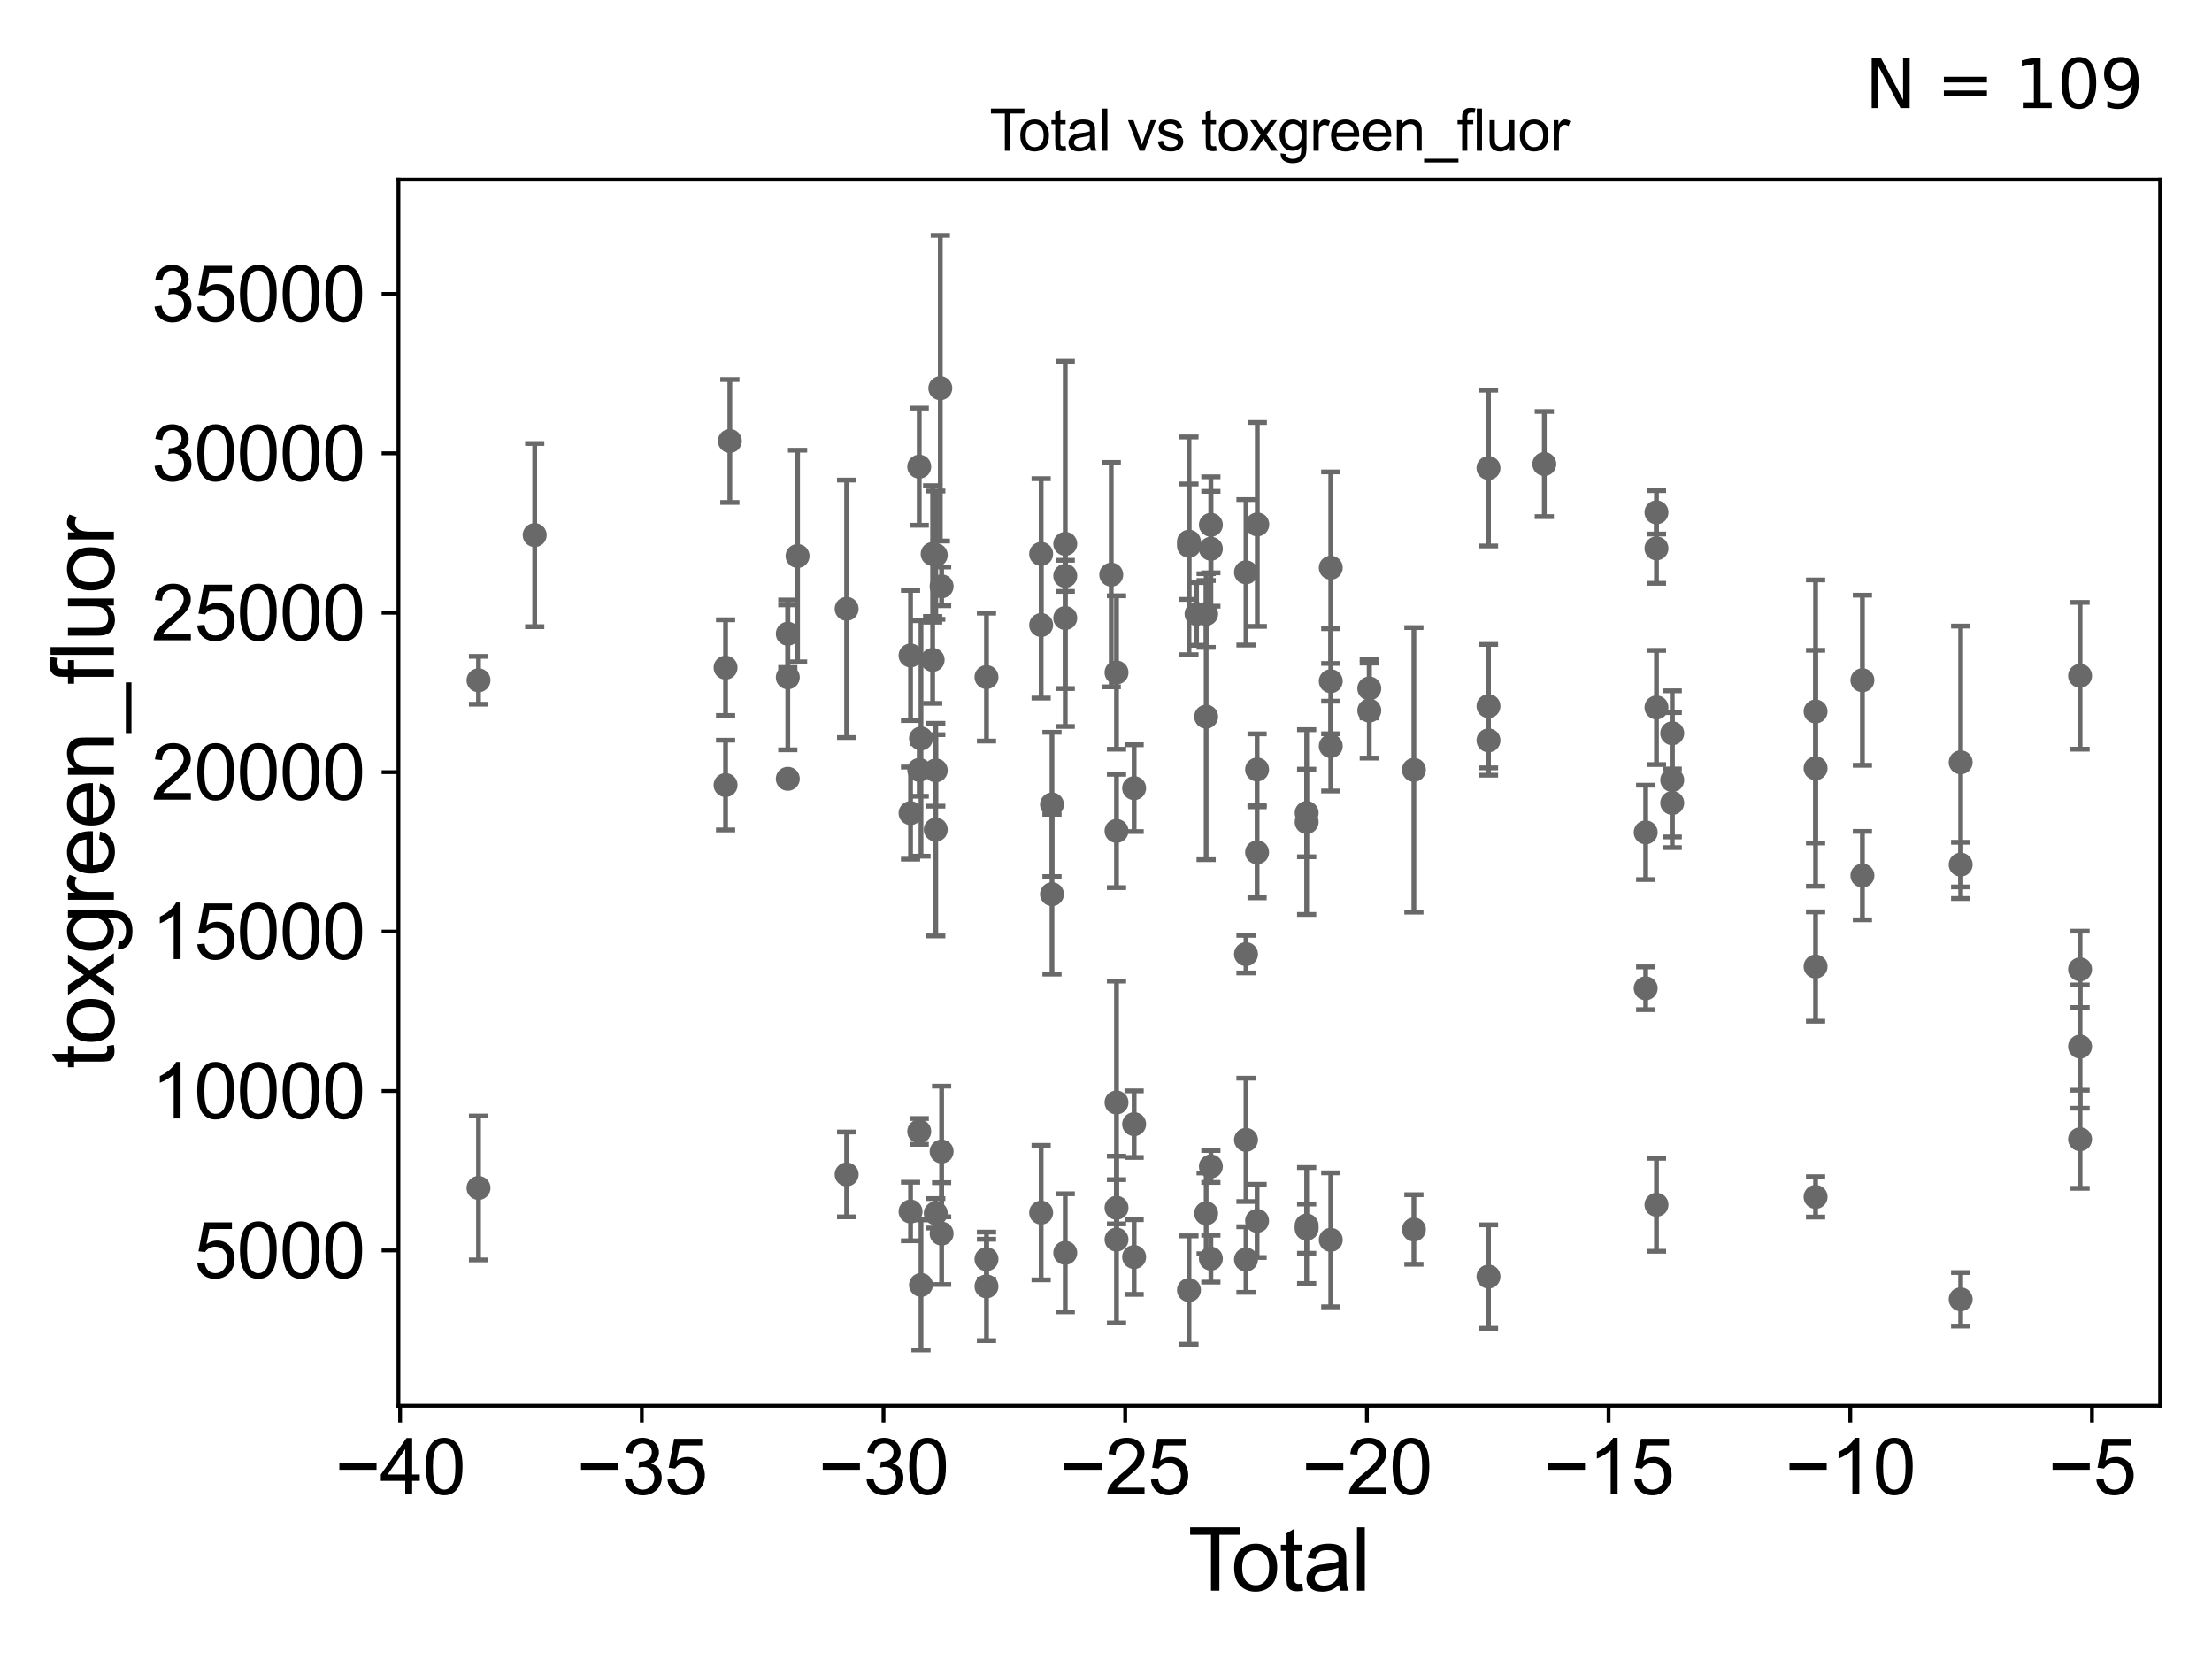<?xml version="1.0" encoding="utf-8" standalone="no"?>
<!DOCTYPE svg PUBLIC "-//W3C//DTD SVG 1.1//EN"
  "http://www.w3.org/Graphics/SVG/1.1/DTD/svg11.dtd">
<svg xmlns:xlink="http://www.w3.org/1999/xlink" width="460.8pt" height="345.6pt" viewBox="0 0 460.8 345.6" xmlns="http://www.w3.org/2000/svg" version="1.1">
 <defs>
  <style type="text/css">*{stroke-linejoin: round; stroke-linecap: butt}</style>
 </defs>
 <g id="figure_1">
  <g id="patch_1">
   <path d="M 0 345.6 
L 460.8 345.6 
L 460.8 0 
L 0 0 
z
" style="fill: #ffffff"/>
  </g>
  <g id="axes_1">
   <g id="patch_2">
    <path d="M 83 292.84 
L 450 292.84 
L 450 37.411 
L 83 37.411 
z
" style="fill: #ffffff"/>
   </g>
   <g id="PathCollection_1">
    <defs>
     <path id="me6cda42797" d="M 0 1.118 
C 0.297 1.118 0.581 1 0.791 0.791 
C 1 0.581 1.118 0.297 1.118 0 
C 1.118 -0.297 1 -0.581 0.791 -0.791 
C 0.581 -1 0.297 -1.118 0 -1.118 
C -0.297 -1.118 -0.581 -1 -0.791 -0.791 
C -1 -0.581 -1.118 -0.297 -1.118 0 
C -1.118 0.297 -1 0.581 -0.791 0.791 
C -0.581 1 -0.297 1.118 0 1.118 
z
" style="stroke: #696969"/>
    </defs>
    <g clip-path="url(#p832faa1669)">
     <use xlink:href="#me6cda42797" x="99.682" y="247.473" style="fill: #696969; stroke: #696969"/>
     <use xlink:href="#me6cda42797" x="285.247" y="143.425" style="fill: #696969; stroke: #696969"/>
     <use xlink:href="#me6cda42797" x="277.225" y="118.262" style="fill: #696969; stroke: #696969"/>
     <use xlink:href="#me6cda42797" x="277.225" y="155.423" style="fill: #696969; stroke: #696969"/>
     <use xlink:href="#me6cda42797" x="277.225" y="258.281" style="fill: #696969; stroke: #696969"/>
     <use xlink:href="#me6cda42797" x="277.225" y="141.908" style="fill: #696969; stroke: #696969"/>
     <use xlink:href="#me6cda42797" x="272.199" y="255.298" style="fill: #696969; stroke: #696969"/>
     <use xlink:href="#me6cda42797" x="272.199" y="255.953" style="fill: #696969; stroke: #696969"/>
     <use xlink:href="#me6cda42797" x="272.199" y="171.246" style="fill: #696969; stroke: #696969"/>
     <use xlink:href="#me6cda42797" x="272.199" y="169.353" style="fill: #696969; stroke: #696969"/>
     <use xlink:href="#me6cda42797" x="261.92" y="109.251" style="fill: #696969; stroke: #696969"/>
     <use xlink:href="#me6cda42797" x="261.876" y="177.555" style="fill: #696969; stroke: #696969"/>
     <use xlink:href="#me6cda42797" x="261.876" y="254.335" style="fill: #696969; stroke: #696969"/>
     <use xlink:href="#me6cda42797" x="261.876" y="160.298" style="fill: #696969; stroke: #696969"/>
     <use xlink:href="#me6cda42797" x="259.565" y="237.455" style="fill: #696969; stroke: #696969"/>
     <use xlink:href="#me6cda42797" x="259.565" y="262.389" style="fill: #696969; stroke: #696969"/>
     <use xlink:href="#me6cda42797" x="259.565" y="198.763" style="fill: #696969; stroke: #696969"/>
     <use xlink:href="#me6cda42797" x="259.565" y="119.222" style="fill: #696969; stroke: #696969"/>
     <use xlink:href="#me6cda42797" x="252.249" y="114.315" style="fill: #696969; stroke: #696969"/>
     <use xlink:href="#me6cda42797" x="252.249" y="109.328" style="fill: #696969; stroke: #696969"/>
     <use xlink:href="#me6cda42797" x="252.249" y="242.99" style="fill: #696969; stroke: #696969"/>
     <use xlink:href="#me6cda42797" x="252.249" y="262.199" style="fill: #696969; stroke: #696969"/>
     <use xlink:href="#me6cda42797" x="251.262" y="127.889" style="fill: #696969; stroke: #696969"/>
     <use xlink:href="#me6cda42797" x="251.262" y="252.763" style="fill: #696969; stroke: #696969"/>
     <use xlink:href="#me6cda42797" x="285.247" y="148.029" style="fill: #696969; stroke: #696969"/>
     <use xlink:href="#me6cda42797" x="294.542" y="160.377" style="fill: #696969; stroke: #696969"/>
     <use xlink:href="#me6cda42797" x="294.542" y="256.128" style="fill: #696969; stroke: #696969"/>
     <use xlink:href="#me6cda42797" x="310.08" y="147.105" style="fill: #696969; stroke: #696969"/>
     <use xlink:href="#me6cda42797" x="433.318" y="201.929" style="fill: #696969; stroke: #696969"/>
     <use xlink:href="#me6cda42797" x="433.318" y="218.019" style="fill: #696969; stroke: #696969"/>
     <use xlink:href="#me6cda42797" x="408.446" y="180.114" style="fill: #696969; stroke: #696969"/>
     <use xlink:href="#me6cda42797" x="408.446" y="270.675" style="fill: #696969; stroke: #696969"/>
     <use xlink:href="#me6cda42797" x="408.446" y="158.804" style="fill: #696969; stroke: #696969"/>
     <use xlink:href="#me6cda42797" x="387.977" y="141.705" style="fill: #696969; stroke: #696969"/>
     <use xlink:href="#me6cda42797" x="387.977" y="182.4" style="fill: #696969; stroke: #696969"/>
     <use xlink:href="#me6cda42797" x="378.221" y="249.335" style="fill: #696969; stroke: #696969"/>
     <use xlink:href="#me6cda42797" x="378.221" y="160.047" style="fill: #696969; stroke: #696969"/>
     <use xlink:href="#me6cda42797" x="378.221" y="201.349" style="fill: #696969; stroke: #696969"/>
     <use xlink:href="#me6cda42797" x="378.221" y="148.213" style="fill: #696969; stroke: #696969"/>
     <use xlink:href="#me6cda42797" x="251.262" y="149.296" style="fill: #696969; stroke: #696969"/>
     <use xlink:href="#me6cda42797" x="348.359" y="167.273" style="fill: #696969; stroke: #696969"/>
     <use xlink:href="#me6cda42797" x="348.359" y="162.507" style="fill: #696969; stroke: #696969"/>
     <use xlink:href="#me6cda42797" x="345.075" y="250.976" style="fill: #696969; stroke: #696969"/>
     <use xlink:href="#me6cda42797" x="345.075" y="147.376" style="fill: #696969; stroke: #696969"/>
     <use xlink:href="#me6cda42797" x="345.075" y="114.24" style="fill: #696969; stroke: #696969"/>
     <use xlink:href="#me6cda42797" x="345.075" y="106.73" style="fill: #696969; stroke: #696969"/>
     <use xlink:href="#me6cda42797" x="342.828" y="173.402" style="fill: #696969; stroke: #696969"/>
     <use xlink:href="#me6cda42797" x="342.828" y="205.88" style="fill: #696969; stroke: #696969"/>
     <use xlink:href="#me6cda42797" x="321.707" y="96.668" style="fill: #696969; stroke: #696969"/>
     <use xlink:href="#me6cda42797" x="310.08" y="154.233" style="fill: #696969; stroke: #696969"/>
     <use xlink:href="#me6cda42797" x="310.08" y="97.502" style="fill: #696969; stroke: #696969"/>
     <use xlink:href="#me6cda42797" x="310.08" y="265.941" style="fill: #696969; stroke: #696969"/>
     <use xlink:href="#me6cda42797" x="348.359" y="152.747" style="fill: #696969; stroke: #696969"/>
     <use xlink:href="#me6cda42797" x="433.318" y="237.33" style="fill: #696969; stroke: #696969"/>
     <use xlink:href="#me6cda42797" x="249.264" y="127.89" style="fill: #696969; stroke: #696969"/>
     <use xlink:href="#me6cda42797" x="247.684" y="113.705" style="fill: #696969; stroke: #696969"/>
     <use xlink:href="#me6cda42797" x="194.934" y="172.83" style="fill: #696969; stroke: #696969"/>
     <use xlink:href="#me6cda42797" x="194.934" y="160.487" style="fill: #696969; stroke: #696969"/>
     <use xlink:href="#me6cda42797" x="194.286" y="115.393" style="fill: #696969; stroke: #696969"/>
     <use xlink:href="#me6cda42797" x="194.286" y="137.47" style="fill: #696969; stroke: #696969"/>
     <use xlink:href="#me6cda42797" x="191.86" y="267.679" style="fill: #696969; stroke: #696969"/>
     <use xlink:href="#me6cda42797" x="191.86" y="153.831" style="fill: #696969; stroke: #696969"/>
     <use xlink:href="#me6cda42797" x="191.492" y="97.216" style="fill: #696969; stroke: #696969"/>
     <use xlink:href="#me6cda42797" x="191.492" y="235.692" style="fill: #696969; stroke: #696969"/>
     <use xlink:href="#me6cda42797" x="191.492" y="160.387" style="fill: #696969; stroke: #696969"/>
     <use xlink:href="#me6cda42797" x="189.684" y="136.546" style="fill: #696969; stroke: #696969"/>
     <use xlink:href="#me6cda42797" x="189.684" y="252.382" style="fill: #696969; stroke: #696969"/>
     <use xlink:href="#me6cda42797" x="189.684" y="169.385" style="fill: #696969; stroke: #696969"/>
     <use xlink:href="#me6cda42797" x="176.37" y="126.828" style="fill: #696969; stroke: #696969"/>
     <use xlink:href="#me6cda42797" x="176.37" y="244.657" style="fill: #696969; stroke: #696969"/>
     <use xlink:href="#me6cda42797" x="166.149" y="115.826" style="fill: #696969; stroke: #696969"/>
     <use xlink:href="#me6cda42797" x="164.115" y="132.019" style="fill: #696969; stroke: #696969"/>
     <use xlink:href="#me6cda42797" x="164.115" y="162.238" style="fill: #696969; stroke: #696969"/>
     <use xlink:href="#me6cda42797" x="164.115" y="141.101" style="fill: #696969; stroke: #696969"/>
     <use xlink:href="#me6cda42797" x="152.044" y="91.87" style="fill: #696969; stroke: #696969"/>
     <use xlink:href="#me6cda42797" x="151.15" y="139.081" style="fill: #696969; stroke: #696969"/>
     <use xlink:href="#me6cda42797" x="151.15" y="163.542" style="fill: #696969; stroke: #696969"/>
     <use xlink:href="#me6cda42797" x="111.386" y="111.467" style="fill: #696969; stroke: #696969"/>
     <use xlink:href="#me6cda42797" x="99.682" y="141.717" style="fill: #696969; stroke: #696969"/>
     <use xlink:href="#me6cda42797" x="194.934" y="252.75" style="fill: #696969; stroke: #696969"/>
     <use xlink:href="#me6cda42797" x="194.934" y="115.644" style="fill: #696969; stroke: #696969"/>
     <use xlink:href="#me6cda42797" x="195.883" y="80.864" style="fill: #696969; stroke: #696969"/>
     <use xlink:href="#me6cda42797" x="196.156" y="239.878" style="fill: #696969; stroke: #696969"/>
     <use xlink:href="#me6cda42797" x="247.684" y="268.748" style="fill: #696969; stroke: #696969"/>
     <use xlink:href="#me6cda42797" x="236.26" y="164.186" style="fill: #696969; stroke: #696969"/>
     <use xlink:href="#me6cda42797" x="236.26" y="234.184" style="fill: #696969; stroke: #696969"/>
     <use xlink:href="#me6cda42797" x="236.26" y="261.864" style="fill: #696969; stroke: #696969"/>
     <use xlink:href="#me6cda42797" x="232.591" y="173.101" style="fill: #696969; stroke: #696969"/>
     <use xlink:href="#me6cda42797" x="232.591" y="229.667" style="fill: #696969; stroke: #696969"/>
     <use xlink:href="#me6cda42797" x="232.591" y="140.094" style="fill: #696969; stroke: #696969"/>
     <use xlink:href="#me6cda42797" x="232.591" y="258.228" style="fill: #696969; stroke: #696969"/>
     <use xlink:href="#me6cda42797" x="232.591" y="251.606" style="fill: #696969; stroke: #696969"/>
     <use xlink:href="#me6cda42797" x="231.494" y="119.709" style="fill: #696969; stroke: #696969"/>
     <use xlink:href="#me6cda42797" x="221.911" y="260.989" style="fill: #696969; stroke: #696969"/>
     <use xlink:href="#me6cda42797" x="247.684" y="112.845" style="fill: #696969; stroke: #696969"/>
     <use xlink:href="#me6cda42797" x="221.911" y="119.957" style="fill: #696969; stroke: #696969"/>
     <use xlink:href="#me6cda42797" x="221.911" y="128.748" style="fill: #696969; stroke: #696969"/>
     <use xlink:href="#me6cda42797" x="219.149" y="186.275" style="fill: #696969; stroke: #696969"/>
     <use xlink:href="#me6cda42797" x="219.149" y="167.578" style="fill: #696969; stroke: #696969"/>
     <use xlink:href="#me6cda42797" x="216.89" y="115.387" style="fill: #696969; stroke: #696969"/>
     <use xlink:href="#me6cda42797" x="216.89" y="130.203" style="fill: #696969; stroke: #696969"/>
     <use xlink:href="#me6cda42797" x="216.89" y="252.611" style="fill: #696969; stroke: #696969"/>
     <use xlink:href="#me6cda42797" x="205.503" y="267.98" style="fill: #696969; stroke: #696969"/>
     <use xlink:href="#me6cda42797" x="205.503" y="141.052" style="fill: #696969; stroke: #696969"/>
     <use xlink:href="#me6cda42797" x="205.503" y="262.309" style="fill: #696969; stroke: #696969"/>
     <use xlink:href="#me6cda42797" x="196.156" y="122.14" style="fill: #696969; stroke: #696969"/>
     <use xlink:href="#me6cda42797" x="196.156" y="256.977" style="fill: #696969; stroke: #696969"/>
     <use xlink:href="#me6cda42797" x="221.911" y="113.296" style="fill: #696969; stroke: #696969"/>
     <use xlink:href="#me6cda42797" x="433.318" y="140.782" style="fill: #696969; stroke: #696969"/>
    </g>
   </g>
   <g id="matplotlib.axis_1">
    <g id="xtick_1">
     <g id="line2d_1">
      <defs>
       <path id="m577dc92774" d="M 0 0 
L 0 3.5 
" style="stroke: #000000; stroke-width: 0.8"/>
      </defs>
      <g>
       <use xlink:href="#m577dc92774" x="83.35" y="292.84" style="stroke: #000000; stroke-width: 0.8"/>
      </g>
     </g>
     <g id="text_1">
      <!-- −40 -->
      <g transform="translate(69.78 311.293)scale(0.16 -0.16)">
       <defs>
        <path id="ArialMT-2212" d="M 3381 1997 
L 356 1997 
L 356 2522 
L 3381 2522 
L 3381 1997 
z
" transform="scale(0.016)"/>
        <path id="ArialMT-34" d="M 2069 0 
L 2069 1097 
L 81 1097 
L 81 1613 
L 2172 4581 
L 2631 4581 
L 2631 1613 
L 3250 1613 
L 3250 1097 
L 2631 1097 
L 2631 0 
L 2069 0 
z
M 2069 1613 
L 2069 3678 
L 634 1613 
L 2069 1613 
z
" transform="scale(0.016)"/>
        <path id="ArialMT-30" d="M 266 2259 
Q 266 3072 433 3567 
Q 600 4063 929 4331 
Q 1259 4600 1759 4600 
Q 2128 4600 2406 4451 
Q 2684 4303 2865 4023 
Q 3047 3744 3150 3342 
Q 3253 2941 3253 2259 
Q 3253 1453 3087 958 
Q 2922 463 2592 192 
Q 2263 -78 1759 -78 
Q 1097 -78 719 397 
Q 266 969 266 2259 
z
M 844 2259 
Q 844 1131 1108 757 
Q 1372 384 1759 384 
Q 2147 384 2411 759 
Q 2675 1134 2675 2259 
Q 2675 3391 2411 3762 
Q 2147 4134 1753 4134 
Q 1366 4134 1134 3806 
Q 844 3388 844 2259 
z
" transform="scale(0.016)"/>
       </defs>
       <use xlink:href="#ArialMT-2212"/>
       <use xlink:href="#ArialMT-34" x="58.398"/>
       <use xlink:href="#ArialMT-30" x="114.014"/>
      </g>
     </g>
    </g>
    <g id="xtick_2">
     <g id="line2d_2">
      <g>
       <use xlink:href="#m577dc92774" x="133.7" y="292.84" style="stroke: #000000; stroke-width: 0.8"/>
      </g>
     </g>
     <g id="text_2">
      <!-- −35 -->
      <g transform="translate(120.13 311.293)scale(0.16 -0.16)">
       <defs>
        <path id="ArialMT-33" d="M 269 1209 
L 831 1284 
Q 928 806 1161 595 
Q 1394 384 1728 384 
Q 2125 384 2398 659 
Q 2672 934 2672 1341 
Q 2672 1728 2419 1979 
Q 2166 2231 1775 2231 
Q 1616 2231 1378 2169 
L 1441 2663 
Q 1497 2656 1531 2656 
Q 1891 2656 2178 2843 
Q 2466 3031 2466 3422 
Q 2466 3731 2256 3934 
Q 2047 4138 1716 4138 
Q 1388 4138 1169 3931 
Q 950 3725 888 3313 
L 325 3413 
Q 428 3978 793 4289 
Q 1159 4600 1703 4600 
Q 2078 4600 2393 4439 
Q 2709 4278 2876 4000 
Q 3044 3722 3044 3409 
Q 3044 3113 2884 2869 
Q 2725 2625 2413 2481 
Q 2819 2388 3044 2092 
Q 3269 1797 3269 1353 
Q 3269 753 2831 336 
Q 2394 -81 1725 -81 
Q 1122 -81 723 278 
Q 325 638 269 1209 
z
" transform="scale(0.016)"/>
        <path id="ArialMT-35" d="M 266 1200 
L 856 1250 
Q 922 819 1161 601 
Q 1400 384 1738 384 
Q 2144 384 2425 690 
Q 2706 997 2706 1503 
Q 2706 1984 2436 2262 
Q 2166 2541 1728 2541 
Q 1456 2541 1237 2417 
Q 1019 2294 894 2097 
L 366 2166 
L 809 4519 
L 3088 4519 
L 3088 3981 
L 1259 3981 
L 1013 2750 
Q 1425 3038 1878 3038 
Q 2478 3038 2890 2622 
Q 3303 2206 3303 1553 
Q 3303 931 2941 478 
Q 2500 -78 1738 -78 
Q 1113 -78 717 272 
Q 322 622 266 1200 
z
" transform="scale(0.016)"/>
       </defs>
       <use xlink:href="#ArialMT-2212"/>
       <use xlink:href="#ArialMT-33" x="58.398"/>
       <use xlink:href="#ArialMT-35" x="114.014"/>
      </g>
     </g>
    </g>
    <g id="xtick_3">
     <g id="line2d_3">
      <g>
       <use xlink:href="#m577dc92774" x="184.05" y="292.84" style="stroke: #000000; stroke-width: 0.8"/>
      </g>
     </g>
     <g id="text_3">
      <!-- −30 -->
      <g transform="translate(170.48 311.293)scale(0.16 -0.16)">
       <use xlink:href="#ArialMT-2212"/>
       <use xlink:href="#ArialMT-33" x="58.398"/>
       <use xlink:href="#ArialMT-30" x="114.014"/>
      </g>
     </g>
    </g>
    <g id="xtick_4">
     <g id="line2d_4">
      <g>
       <use xlink:href="#m577dc92774" x="234.4" y="292.84" style="stroke: #000000; stroke-width: 0.8"/>
      </g>
     </g>
     <g id="text_4">
      <!-- −25 -->
      <g transform="translate(220.83 311.293)scale(0.16 -0.16)">
       <defs>
        <path id="ArialMT-32" d="M 3222 541 
L 3222 0 
L 194 0 
Q 188 203 259 391 
Q 375 700 629 1000 
Q 884 1300 1366 1694 
Q 2113 2306 2375 2664 
Q 2638 3022 2638 3341 
Q 2638 3675 2398 3904 
Q 2159 4134 1775 4134 
Q 1369 4134 1125 3890 
Q 881 3647 878 3216 
L 300 3275 
Q 359 3922 746 4261 
Q 1134 4600 1788 4600 
Q 2447 4600 2831 4234 
Q 3216 3869 3216 3328 
Q 3216 3053 3103 2787 
Q 2991 2522 2730 2228 
Q 2469 1934 1863 1422 
Q 1356 997 1212 845 
Q 1069 694 975 541 
L 3222 541 
z
" transform="scale(0.016)"/>
       </defs>
       <use xlink:href="#ArialMT-2212"/>
       <use xlink:href="#ArialMT-32" x="58.398"/>
       <use xlink:href="#ArialMT-35" x="114.014"/>
      </g>
     </g>
    </g>
    <g id="xtick_5">
     <g id="line2d_5">
      <g>
       <use xlink:href="#m577dc92774" x="284.75" y="292.84" style="stroke: #000000; stroke-width: 0.8"/>
      </g>
     </g>
     <g id="text_5">
      <!-- −20 -->
      <g transform="translate(271.18 311.293)scale(0.16 -0.16)">
       <use xlink:href="#ArialMT-2212"/>
       <use xlink:href="#ArialMT-32" x="58.398"/>
       <use xlink:href="#ArialMT-30" x="114.014"/>
      </g>
     </g>
    </g>
    <g id="xtick_6">
     <g id="line2d_6">
      <g>
       <use xlink:href="#m577dc92774" x="335.099" y="292.84" style="stroke: #000000; stroke-width: 0.8"/>
      </g>
     </g>
     <g id="text_6">
      <!-- −15 -->
      <g transform="translate(321.529 311.293)scale(0.16 -0.16)">
       <defs>
        <path id="ArialMT-31" d="M 2384 0 
L 1822 0 
L 1822 3584 
Q 1619 3391 1289 3197 
Q 959 3003 697 2906 
L 697 3450 
Q 1169 3672 1522 3987 
Q 1875 4303 2022 4600 
L 2384 4600 
L 2384 0 
z
" transform="scale(0.016)"/>
       </defs>
       <use xlink:href="#ArialMT-2212"/>
       <use xlink:href="#ArialMT-31" x="58.398"/>
       <use xlink:href="#ArialMT-35" x="114.014"/>
      </g>
     </g>
    </g>
    <g id="xtick_7">
     <g id="line2d_7">
      <g>
       <use xlink:href="#m577dc92774" x="385.449" y="292.84" style="stroke: #000000; stroke-width: 0.8"/>
      </g>
     </g>
     <g id="text_7">
      <!-- −10 -->
      <g transform="translate(371.879 311.293)scale(0.16 -0.16)">
       <use xlink:href="#ArialMT-2212"/>
       <use xlink:href="#ArialMT-31" x="58.398"/>
       <use xlink:href="#ArialMT-30" x="114.014"/>
      </g>
     </g>
    </g>
    <g id="xtick_8">
     <g id="line2d_8">
      <g>
       <use xlink:href="#m577dc92774" x="435.799" y="292.84" style="stroke: #000000; stroke-width: 0.8"/>
      </g>
     </g>
     <g id="text_8">
      <!-- −5 -->
      <g transform="translate(426.678 311.293)scale(0.16 -0.16)">
       <use xlink:href="#ArialMT-2212"/>
       <use xlink:href="#ArialMT-35" x="58.398"/>
      </g>
     </g>
    </g>
    <g id="text_9">
     <!-- Total -->
     <g transform="translate(247.495 331.357)scale(0.18 -0.18)">
      <defs>
       <path id="ArialMT-54" d="M 1659 0 
L 1659 4041 
L 150 4041 
L 150 4581 
L 3781 4581 
L 3781 4041 
L 2266 4041 
L 2266 0 
L 1659 0 
z
" transform="scale(0.016)"/>
       <path id="ArialMT-6f" d="M 213 1659 
Q 213 2581 725 3025 
Q 1153 3394 1769 3394 
Q 2453 3394 2887 2945 
Q 3322 2497 3322 1706 
Q 3322 1066 3130 698 
Q 2938 331 2570 128 
Q 2203 -75 1769 -75 
Q 1072 -75 642 372 
Q 213 819 213 1659 
z
M 791 1659 
Q 791 1022 1069 705 
Q 1347 388 1769 388 
Q 2188 388 2466 706 
Q 2744 1025 2744 1678 
Q 2744 2294 2464 2611 
Q 2184 2928 1769 2928 
Q 1347 2928 1069 2612 
Q 791 2297 791 1659 
z
" transform="scale(0.016)"/>
       <path id="ArialMT-74" d="M 1650 503 
L 1731 6 
Q 1494 -44 1306 -44 
Q 1000 -44 831 53 
Q 663 150 594 308 
Q 525 466 525 972 
L 525 2881 
L 113 2881 
L 113 3319 
L 525 3319 
L 525 4141 
L 1084 4478 
L 1084 3319 
L 1650 3319 
L 1650 2881 
L 1084 2881 
L 1084 941 
Q 1084 700 1114 631 
Q 1144 563 1211 522 
Q 1278 481 1403 481 
Q 1497 481 1650 503 
z
" transform="scale(0.016)"/>
       <path id="ArialMT-61" d="M 2588 409 
Q 2275 144 1986 34 
Q 1697 -75 1366 -75 
Q 819 -75 525 192 
Q 231 459 231 875 
Q 231 1119 342 1320 
Q 453 1522 633 1644 
Q 813 1766 1038 1828 
Q 1203 1872 1538 1913 
Q 2219 1994 2541 2106 
Q 2544 2222 2544 2253 
Q 2544 2597 2384 2738 
Q 2169 2928 1744 2928 
Q 1347 2928 1158 2789 
Q 969 2650 878 2297 
L 328 2372 
Q 403 2725 575 2942 
Q 747 3159 1072 3276 
Q 1397 3394 1825 3394 
Q 2250 3394 2515 3294 
Q 2781 3194 2906 3042 
Q 3031 2891 3081 2659 
Q 3109 2516 3109 2141 
L 3109 1391 
Q 3109 606 3145 398 
Q 3181 191 3288 0 
L 2700 0 
Q 2613 175 2588 409 
z
M 2541 1666 
Q 2234 1541 1622 1453 
Q 1275 1403 1131 1340 
Q 988 1278 909 1158 
Q 831 1038 831 891 
Q 831 666 1001 516 
Q 1172 366 1500 366 
Q 1825 366 2078 508 
Q 2331 650 2450 897 
Q 2541 1088 2541 1459 
L 2541 1666 
z
" transform="scale(0.016)"/>
       <path id="ArialMT-6c" d="M 409 0 
L 409 4581 
L 972 4581 
L 972 0 
L 409 0 
z
" transform="scale(0.016)"/>
      </defs>
      <use xlink:href="#ArialMT-54"/>
      <use xlink:href="#ArialMT-6f" x="49.959"/>
      <use xlink:href="#ArialMT-74" x="105.574"/>
      <use xlink:href="#ArialMT-61" x="133.357"/>
      <use xlink:href="#ArialMT-6c" x="188.973"/>
     </g>
    </g>
   </g>
   <g id="matplotlib.axis_2">
    <g id="ytick_1">
     <g id="line2d_9">
      <defs>
       <path id="ma1bde406fc" d="M 0 0 
L -3.5 0 
" style="stroke: #000000; stroke-width: 0.8"/>
      </defs>
      <g>
       <use xlink:href="#ma1bde406fc" x="83" y="260.482" style="stroke: #000000; stroke-width: 0.8"/>
      </g>
     </g>
     <g id="text_10">
      <!-- 5000 -->
      <g transform="translate(40.41 266.208)scale(0.16 -0.16)">
       <use xlink:href="#ArialMT-35"/>
       <use xlink:href="#ArialMT-30" x="55.615"/>
       <use xlink:href="#ArialMT-30" x="111.23"/>
       <use xlink:href="#ArialMT-30" x="166.846"/>
      </g>
     </g>
    </g>
    <g id="ytick_2">
     <g id="line2d_10">
      <g>
       <use xlink:href="#ma1bde406fc" x="83" y="227.272" style="stroke: #000000; stroke-width: 0.8"/>
      </g>
     </g>
     <g id="text_11">
      <!-- 10000 -->
      <g transform="translate(31.512 232.998)scale(0.16 -0.16)">
       <use xlink:href="#ArialMT-31"/>
       <use xlink:href="#ArialMT-30" x="55.615"/>
       <use xlink:href="#ArialMT-30" x="111.23"/>
       <use xlink:href="#ArialMT-30" x="166.846"/>
       <use xlink:href="#ArialMT-30" x="222.461"/>
      </g>
     </g>
    </g>
    <g id="ytick_3">
     <g id="line2d_11">
      <g>
       <use xlink:href="#ma1bde406fc" x="83" y="194.062" style="stroke: #000000; stroke-width: 0.8"/>
      </g>
     </g>
     <g id="text_12">
      <!-- 15000 -->
      <g transform="translate(31.512 199.789)scale(0.16 -0.16)">
       <use xlink:href="#ArialMT-31"/>
       <use xlink:href="#ArialMT-35" x="55.615"/>
       <use xlink:href="#ArialMT-30" x="111.23"/>
       <use xlink:href="#ArialMT-30" x="166.846"/>
       <use xlink:href="#ArialMT-30" x="222.461"/>
      </g>
     </g>
    </g>
    <g id="ytick_4">
     <g id="line2d_12">
      <g>
       <use xlink:href="#ma1bde406fc" x="83" y="160.853" style="stroke: #000000; stroke-width: 0.8"/>
      </g>
     </g>
     <g id="text_13">
      <!-- 20000 -->
      <g transform="translate(31.512 166.579)scale(0.16 -0.16)">
       <use xlink:href="#ArialMT-32"/>
       <use xlink:href="#ArialMT-30" x="55.615"/>
       <use xlink:href="#ArialMT-30" x="111.23"/>
       <use xlink:href="#ArialMT-30" x="166.846"/>
       <use xlink:href="#ArialMT-30" x="222.461"/>
      </g>
     </g>
    </g>
    <g id="ytick_5">
     <g id="line2d_13">
      <g>
       <use xlink:href="#ma1bde406fc" x="83" y="127.643" style="stroke: #000000; stroke-width: 0.8"/>
      </g>
     </g>
     <g id="text_14">
      <!-- 25000 -->
      <g transform="translate(31.512 133.369)scale(0.16 -0.16)">
       <use xlink:href="#ArialMT-32"/>
       <use xlink:href="#ArialMT-35" x="55.615"/>
       <use xlink:href="#ArialMT-30" x="111.23"/>
       <use xlink:href="#ArialMT-30" x="166.846"/>
       <use xlink:href="#ArialMT-30" x="222.461"/>
      </g>
     </g>
    </g>
    <g id="ytick_6">
     <g id="line2d_14">
      <g>
       <use xlink:href="#ma1bde406fc" x="83" y="94.433" style="stroke: #000000; stroke-width: 0.8"/>
      </g>
     </g>
     <g id="text_15">
      <!-- 30000 -->
      <g transform="translate(31.512 100.16)scale(0.16 -0.16)">
       <use xlink:href="#ArialMT-33"/>
       <use xlink:href="#ArialMT-30" x="55.615"/>
       <use xlink:href="#ArialMT-30" x="111.23"/>
       <use xlink:href="#ArialMT-30" x="166.846"/>
       <use xlink:href="#ArialMT-30" x="222.461"/>
      </g>
     </g>
    </g>
    <g id="ytick_7">
     <g id="line2d_15">
      <g>
       <use xlink:href="#ma1bde406fc" x="83" y="61.224" style="stroke: #000000; stroke-width: 0.8"/>
      </g>
     </g>
     <g id="text_16">
      <!-- 35000 -->
      <g transform="translate(31.512 66.95)scale(0.16 -0.16)">
       <use xlink:href="#ArialMT-33"/>
       <use xlink:href="#ArialMT-35" x="55.615"/>
       <use xlink:href="#ArialMT-30" x="111.23"/>
       <use xlink:href="#ArialMT-30" x="166.846"/>
       <use xlink:href="#ArialMT-30" x="222.461"/>
      </g>
     </g>
    </g>
    <g id="text_17">
     <!-- toxgreen_fluor -->
     <g transform="translate(23.724 222.658)rotate(-90)scale(0.18 -0.18)">
      <defs>
       <path id="ArialMT-78" d="M 47 0 
L 1259 1725 
L 138 3319 
L 841 3319 
L 1350 2541 
Q 1494 2319 1581 2169 
Q 1719 2375 1834 2534 
L 2394 3319 
L 3066 3319 
L 1919 1756 
L 3153 0 
L 2463 0 
L 1781 1031 
L 1600 1309 
L 728 0 
L 47 0 
z
" transform="scale(0.016)"/>
       <path id="ArialMT-67" d="M 319 -275 
L 866 -356 
Q 900 -609 1056 -725 
Q 1266 -881 1628 -881 
Q 2019 -881 2231 -725 
Q 2444 -569 2519 -288 
Q 2563 -116 2559 434 
Q 2191 0 1641 0 
Q 956 0 581 494 
Q 206 988 206 1678 
Q 206 2153 378 2554 
Q 550 2956 876 3175 
Q 1203 3394 1644 3394 
Q 2231 3394 2613 2919 
L 2613 3319 
L 3131 3319 
L 3131 450 
Q 3131 -325 2973 -648 
Q 2816 -972 2473 -1159 
Q 2131 -1347 1631 -1347 
Q 1038 -1347 672 -1080 
Q 306 -813 319 -275 
z
M 784 1719 
Q 784 1066 1043 766 
Q 1303 466 1694 466 
Q 2081 466 2343 764 
Q 2606 1063 2606 1700 
Q 2606 2309 2336 2618 
Q 2066 2928 1684 2928 
Q 1309 2928 1046 2623 
Q 784 2319 784 1719 
z
" transform="scale(0.016)"/>
       <path id="ArialMT-72" d="M 416 0 
L 416 3319 
L 922 3319 
L 922 2816 
Q 1116 3169 1280 3281 
Q 1444 3394 1641 3394 
Q 1925 3394 2219 3213 
L 2025 2691 
Q 1819 2813 1613 2813 
Q 1428 2813 1281 2702 
Q 1134 2591 1072 2394 
Q 978 2094 978 1738 
L 978 0 
L 416 0 
z
" transform="scale(0.016)"/>
       <path id="ArialMT-65" d="M 2694 1069 
L 3275 997 
Q 3138 488 2766 206 
Q 2394 -75 1816 -75 
Q 1088 -75 661 373 
Q 234 822 234 1631 
Q 234 2469 665 2931 
Q 1097 3394 1784 3394 
Q 2450 3394 2872 2941 
Q 3294 2488 3294 1666 
Q 3294 1616 3291 1516 
L 816 1516 
Q 847 969 1125 678 
Q 1403 388 1819 388 
Q 2128 388 2347 550 
Q 2566 713 2694 1069 
z
M 847 1978 
L 2700 1978 
Q 2663 2397 2488 2606 
Q 2219 2931 1791 2931 
Q 1403 2931 1139 2672 
Q 875 2413 847 1978 
z
" transform="scale(0.016)"/>
       <path id="ArialMT-6e" d="M 422 0 
L 422 3319 
L 928 3319 
L 928 2847 
Q 1294 3394 1984 3394 
Q 2284 3394 2536 3286 
Q 2788 3178 2913 3003 
Q 3038 2828 3088 2588 
Q 3119 2431 3119 2041 
L 3119 0 
L 2556 0 
L 2556 2019 
Q 2556 2363 2490 2533 
Q 2425 2703 2258 2804 
Q 2091 2906 1866 2906 
Q 1506 2906 1245 2678 
Q 984 2450 984 1813 
L 984 0 
L 422 0 
z
" transform="scale(0.016)"/>
       <path id="ArialMT-5f" d="M -97 -1272 
L -97 -866 
L 3631 -866 
L 3631 -1272 
L -97 -1272 
z
" transform="scale(0.016)"/>
       <path id="ArialMT-66" d="M 556 0 
L 556 2881 
L 59 2881 
L 59 3319 
L 556 3319 
L 556 3672 
Q 556 4006 616 4169 
Q 697 4388 901 4523 
Q 1106 4659 1475 4659 
Q 1713 4659 2000 4603 
L 1916 4113 
Q 1741 4144 1584 4144 
Q 1328 4144 1222 4034 
Q 1116 3925 1116 3625 
L 1116 3319 
L 1763 3319 
L 1763 2881 
L 1116 2881 
L 1116 0 
L 556 0 
z
" transform="scale(0.016)"/>
       <path id="ArialMT-75" d="M 2597 0 
L 2597 488 
Q 2209 -75 1544 -75 
Q 1250 -75 995 37 
Q 741 150 617 320 
Q 494 491 444 738 
Q 409 903 409 1263 
L 409 3319 
L 972 3319 
L 972 1478 
Q 972 1038 1006 884 
Q 1059 663 1231 536 
Q 1403 409 1656 409 
Q 1909 409 2131 539 
Q 2353 669 2445 892 
Q 2538 1116 2538 1541 
L 2538 3319 
L 3100 3319 
L 3100 0 
L 2597 0 
z
" transform="scale(0.016)"/>
      </defs>
      <use xlink:href="#ArialMT-74"/>
      <use xlink:href="#ArialMT-6f" x="27.783"/>
      <use xlink:href="#ArialMT-78" x="83.398"/>
      <use xlink:href="#ArialMT-67" x="133.398"/>
      <use xlink:href="#ArialMT-72" x="189.014"/>
      <use xlink:href="#ArialMT-65" x="222.314"/>
      <use xlink:href="#ArialMT-65" x="277.93"/>
      <use xlink:href="#ArialMT-6e" x="333.545"/>
      <use xlink:href="#ArialMT-5f" x="389.16"/>
      <use xlink:href="#ArialMT-66" x="444.775"/>
      <use xlink:href="#ArialMT-6c" x="472.559"/>
      <use xlink:href="#ArialMT-75" x="494.775"/>
      <use xlink:href="#ArialMT-6f" x="550.391"/>
      <use xlink:href="#ArialMT-72" x="606.006"/>
     </g>
    </g>
   </g>
   <g id="LineCollection_1">
    <path d="M 99.682 262.465 
L 99.682 232.482 
" clip-path="url(#p832faa1669)" style="fill: none; stroke: #696969"/>
    <path d="M 285.247 149.56 
L 285.247 137.291 
" clip-path="url(#p832faa1669)" style="fill: none; stroke: #696969"/>
    <path d="M 277.225 138.213 
L 277.225 98.312 
" clip-path="url(#p832faa1669)" style="fill: none; stroke: #696969"/>
    <path d="M 277.225 164.78 
L 277.225 146.066 
" clip-path="url(#p832faa1669)" style="fill: none; stroke: #696969"/>
    <path d="M 277.225 272.241 
L 277.225 244.321 
" clip-path="url(#p832faa1669)" style="fill: none; stroke: #696969"/>
    <path d="M 277.225 152.853 
L 277.225 130.964 
" clip-path="url(#p832faa1669)" style="fill: none; stroke: #696969"/>
    <path d="M 272.199 267.38 
L 272.199 243.216 
" clip-path="url(#p832faa1669)" style="fill: none; stroke: #696969"/>
    <path d="M 272.199 261.083 
L 272.199 250.824 
" clip-path="url(#p832faa1669)" style="fill: none; stroke: #696969"/>
    <path d="M 272.199 190.491 
L 272.199 152.001 
" clip-path="url(#p832faa1669)" style="fill: none; stroke: #696969"/>
    <path d="M 272.199 178.476 
L 272.199 160.229 
" clip-path="url(#p832faa1669)" style="fill: none; stroke: #696969"/>
    <path d="M 261.92 130.486 
L 261.92 88.016 
" clip-path="url(#p832faa1669)" style="fill: none; stroke: #696969"/>
    <path d="M 261.876 187.037 
L 261.876 168.072 
" clip-path="url(#p832faa1669)" style="fill: none; stroke: #696969"/>
    <path d="M 261.876 261.958 
L 261.876 246.711 
" clip-path="url(#p832faa1669)" style="fill: none; stroke: #696969"/>
    <path d="M 261.876 167.72 
L 261.876 152.876 
" clip-path="url(#p832faa1669)" style="fill: none; stroke: #696969"/>
    <path d="M 259.565 250.301 
L 259.565 224.61 
" clip-path="url(#p832faa1669)" style="fill: none; stroke: #696969"/>
    <path d="M 259.565 269.222 
L 259.565 255.555 
" clip-path="url(#p832faa1669)" style="fill: none; stroke: #696969"/>
    <path d="M 259.565 202.684 
L 259.565 194.842 
" clip-path="url(#p832faa1669)" style="fill: none; stroke: #696969"/>
    <path d="M 259.565 134.371 
L 259.565 104.074 
" clip-path="url(#p832faa1669)" style="fill: none; stroke: #696969"/>
    <path d="M 252.249 126.277 
L 252.249 102.354 
" clip-path="url(#p832faa1669)" style="fill: none; stroke: #696969"/>
    <path d="M 252.249 119.326 
L 252.249 99.33 
" clip-path="url(#p832faa1669)" style="fill: none; stroke: #696969"/>
    <path d="M 252.249 246.316 
L 252.249 239.664 
" clip-path="url(#p832faa1669)" style="fill: none; stroke: #696969"/>
    <path d="M 252.249 267.084 
L 252.249 257.314 
" clip-path="url(#p832faa1669)" style="fill: none; stroke: #696969"/>
    <path d="M 251.262 134.852 
L 251.262 120.925 
" clip-path="url(#p832faa1669)" style="fill: none; stroke: #696969"/>
    <path d="M 251.262 261.172 
L 251.262 244.354 
" clip-path="url(#p832faa1669)" style="fill: none; stroke: #696969"/>
    <path d="M 285.247 157.924 
L 285.247 138.134 
" clip-path="url(#p832faa1669)" style="fill: none; stroke: #696969"/>
    <path d="M 294.542 190.018 
L 294.542 130.736 
" clip-path="url(#p832faa1669)" style="fill: none; stroke: #696969"/>
    <path d="M 294.542 263.375 
L 294.542 248.882 
" clip-path="url(#p832faa1669)" style="fill: none; stroke: #696969"/>
    <path d="M 310.08 159.967 
L 310.08 134.242 
" clip-path="url(#p832faa1669)" style="fill: none; stroke: #696969"/>
    <path d="M 433.318 209.888 
L 433.318 193.969 
" clip-path="url(#p832faa1669)" style="fill: none; stroke: #696969"/>
    <path d="M 433.318 230.862 
L 433.318 205.176 
" clip-path="url(#p832faa1669)" style="fill: none; stroke: #696969"/>
    <path d="M 408.446 184.767 
L 408.446 175.461 
" clip-path="url(#p832faa1669)" style="fill: none; stroke: #696969"/>
    <path d="M 408.446 276.253 
L 408.446 265.097 
" clip-path="url(#p832faa1669)" style="fill: none; stroke: #696969"/>
    <path d="M 408.446 187.183 
L 408.446 130.424 
" clip-path="url(#p832faa1669)" style="fill: none; stroke: #696969"/>
    <path d="M 387.977 159.423 
L 387.977 123.986 
" clip-path="url(#p832faa1669)" style="fill: none; stroke: #696969"/>
    <path d="M 387.977 191.61 
L 387.977 173.19 
" clip-path="url(#p832faa1669)" style="fill: none; stroke: #696969"/>
    <path d="M 378.221 253.538 
L 378.221 245.133 
" clip-path="url(#p832faa1669)" style="fill: none; stroke: #696969"/>
    <path d="M 378.221 184.624 
L 378.221 135.47 
" clip-path="url(#p832faa1669)" style="fill: none; stroke: #696969"/>
    <path d="M 378.221 212.74 
L 378.221 189.958 
" clip-path="url(#p832faa1669)" style="fill: none; stroke: #696969"/>
    <path d="M 378.221 175.614 
L 378.221 120.813 
" clip-path="url(#p832faa1669)" style="fill: none; stroke: #696969"/>
    <path d="M 251.262 179.083 
L 251.262 119.509 
" clip-path="url(#p832faa1669)" style="fill: none; stroke: #696969"/>
    <path d="M 348.359 174.351 
L 348.359 160.196 
" clip-path="url(#p832faa1669)" style="fill: none; stroke: #696969"/>
    <path d="M 348.359 176.575 
L 348.359 148.438 
" clip-path="url(#p832faa1669)" style="fill: none; stroke: #696969"/>
    <path d="M 345.075 260.66 
L 345.075 241.293 
" clip-path="url(#p832faa1669)" style="fill: none; stroke: #696969"/>
    <path d="M 345.075 159.267 
L 345.075 135.486 
" clip-path="url(#p832faa1669)" style="fill: none; stroke: #696969"/>
    <path d="M 345.075 121.513 
L 345.075 106.966 
" clip-path="url(#p832faa1669)" style="fill: none; stroke: #696969"/>
    <path d="M 345.075 111.253 
L 345.075 102.207 
" clip-path="url(#p832faa1669)" style="fill: none; stroke: #696969"/>
    <path d="M 342.828 183.233 
L 342.828 163.572 
" clip-path="url(#p832faa1669)" style="fill: none; stroke: #696969"/>
    <path d="M 342.828 210.335 
L 342.828 201.425 
" clip-path="url(#p832faa1669)" style="fill: none; stroke: #696969"/>
    <path d="M 321.707 107.62 
L 321.707 85.715 
" clip-path="url(#p832faa1669)" style="fill: none; stroke: #696969"/>
    <path d="M 310.08 161.48 
L 310.08 146.987 
" clip-path="url(#p832faa1669)" style="fill: none; stroke: #696969"/>
    <path d="M 310.08 113.732 
L 310.08 81.272 
" clip-path="url(#p832faa1669)" style="fill: none; stroke: #696969"/>
    <path d="M 310.08 276.722 
L 310.08 255.16 
" clip-path="url(#p832faa1669)" style="fill: none; stroke: #696969"/>
    <path d="M 348.359 161.585 
L 348.359 143.909 
" clip-path="url(#p832faa1669)" style="fill: none; stroke: #696969"/>
    <path d="M 433.318 247.544 
L 433.318 227.117 
" clip-path="url(#p832faa1669)" style="fill: none; stroke: #696969"/>
    <path d="M 249.264 134.419 
L 249.264 121.361 
" clip-path="url(#p832faa1669)" style="fill: none; stroke: #696969"/>
    <path d="M 247.684 136.378 
L 247.684 91.031 
" clip-path="url(#p832faa1669)" style="fill: none; stroke: #696969"/>
    <path d="M 194.934 194.971 
L 194.934 150.689 
" clip-path="url(#p832faa1669)" style="fill: none; stroke: #696969"/>
    <path d="M 194.934 167.931 
L 194.934 153.042 
" clip-path="url(#p832faa1669)" style="fill: none; stroke: #696969"/>
    <path d="M 194.286 129.611 
L 194.286 101.175 
" clip-path="url(#p832faa1669)" style="fill: none; stroke: #696969"/>
    <path d="M 194.286 146.524 
L 194.286 128.416 
" clip-path="url(#p832faa1669)" style="fill: none; stroke: #696969"/>
    <path d="M 191.86 281.23 
L 191.86 254.128 
" clip-path="url(#p832faa1669)" style="fill: none; stroke: #696969"/>
    <path d="M 191.86 178.359 
L 191.86 129.302 
" clip-path="url(#p832faa1669)" style="fill: none; stroke: #696969"/>
    <path d="M 191.492 109.426 
L 191.492 85.006 
" clip-path="url(#p832faa1669)" style="fill: none; stroke: #696969"/>
    <path d="M 191.492 238.379 
L 191.492 233.005 
" clip-path="url(#p832faa1669)" style="fill: none; stroke: #696969"/>
    <path d="M 191.492 165.869 
L 191.492 154.904 
" clip-path="url(#p832faa1669)" style="fill: none; stroke: #696969"/>
    <path d="M 189.684 150.097 
L 189.684 122.996 
" clip-path="url(#p832faa1669)" style="fill: none; stroke: #696969"/>
    <path d="M 189.684 258.48 
L 189.684 246.284 
" clip-path="url(#p832faa1669)" style="fill: none; stroke: #696969"/>
    <path d="M 189.684 178.978 
L 189.684 159.792 
" clip-path="url(#p832faa1669)" style="fill: none; stroke: #696969"/>
    <path d="M 176.37 153.644 
L 176.37 100.012 
" clip-path="url(#p832faa1669)" style="fill: none; stroke: #696969"/>
    <path d="M 176.37 253.497 
L 176.37 235.818 
" clip-path="url(#p832faa1669)" style="fill: none; stroke: #696969"/>
    <path d="M 166.149 137.866 
L 166.149 93.786 
" clip-path="url(#p832faa1669)" style="fill: none; stroke: #696969"/>
    <path d="M 164.115 139.05 
L 164.115 124.987 
" clip-path="url(#p832faa1669)" style="fill: none; stroke: #696969"/>
    <path d="M 164.115 162.691 
L 164.115 161.784 
" clip-path="url(#p832faa1669)" style="fill: none; stroke: #696969"/>
    <path d="M 164.115 156.2 
L 164.115 126.001 
" clip-path="url(#p832faa1669)" style="fill: none; stroke: #696969"/>
    <path d="M 152.044 104.676 
L 152.044 79.064 
" clip-path="url(#p832faa1669)" style="fill: none; stroke: #696969"/>
    <path d="M 151.15 149.054 
L 151.15 129.108 
" clip-path="url(#p832faa1669)" style="fill: none; stroke: #696969"/>
    <path d="M 151.15 172.893 
L 151.15 154.192 
" clip-path="url(#p832faa1669)" style="fill: none; stroke: #696969"/>
    <path d="M 111.386 130.549 
L 111.386 92.384 
" clip-path="url(#p832faa1669)" style="fill: none; stroke: #696969"/>
    <path d="M 99.682 146.701 
L 99.682 136.733 
" clip-path="url(#p832faa1669)" style="fill: none; stroke: #696969"/>
    <path d="M 194.934 255.818 
L 194.934 249.682 
" clip-path="url(#p832faa1669)" style="fill: none; stroke: #696969"/>
    <path d="M 194.934 129.004 
L 194.934 102.285 
" clip-path="url(#p832faa1669)" style="fill: none; stroke: #696969"/>
    <path d="M 195.883 112.707 
L 195.883 49.022 
" clip-path="url(#p832faa1669)" style="fill: none; stroke: #696969"/>
    <path d="M 196.156 253.488 
L 196.156 226.269 
" clip-path="url(#p832faa1669)" style="fill: none; stroke: #696969"/>
    <path d="M 247.684 280.038 
L 247.684 257.459 
" clip-path="url(#p832faa1669)" style="fill: none; stroke: #696969"/>
    <path d="M 236.26 173.229 
L 236.26 155.143 
" clip-path="url(#p832faa1669)" style="fill: none; stroke: #696969"/>
    <path d="M 236.26 241.119 
L 236.26 227.248 
" clip-path="url(#p832faa1669)" style="fill: none; stroke: #696969"/>
    <path d="M 236.26 269.648 
L 236.26 254.079 
" clip-path="url(#p832faa1669)" style="fill: none; stroke: #696969"/>
    <path d="M 232.591 184.908 
L 232.591 161.294 
" clip-path="url(#p832faa1669)" style="fill: none; stroke: #696969"/>
    <path d="M 232.591 254.955 
L 232.591 204.38 
" clip-path="url(#p832faa1669)" style="fill: none; stroke: #696969"/>
    <path d="M 232.591 156.079 
L 232.591 124.108 
" clip-path="url(#p832faa1669)" style="fill: none; stroke: #696969"/>
    <path d="M 232.591 275.6 
L 232.591 240.857 
" clip-path="url(#p832faa1669)" style="fill: none; stroke: #696969"/>
    <path d="M 232.591 257.47 
L 232.591 245.743 
" clip-path="url(#p832faa1669)" style="fill: none; stroke: #696969"/>
    <path d="M 231.494 143.087 
L 231.494 96.331 
" clip-path="url(#p832faa1669)" style="fill: none; stroke: #696969"/>
    <path d="M 221.911 273.295 
L 221.911 248.683 
" clip-path="url(#p832faa1669)" style="fill: none; stroke: #696969"/>
    <path d="M 247.684 124.866 
L 247.684 100.824 
" clip-path="url(#p832faa1669)" style="fill: none; stroke: #696969"/>
    <path d="M 221.911 123.197 
L 221.911 116.718 
" clip-path="url(#p832faa1669)" style="fill: none; stroke: #696969"/>
    <path d="M 221.911 143.437 
L 221.911 114.06 
" clip-path="url(#p832faa1669)" style="fill: none; stroke: #696969"/>
    <path d="M 219.149 202.929 
L 219.149 169.622 
" clip-path="url(#p832faa1669)" style="fill: none; stroke: #696969"/>
    <path d="M 219.149 182.606 
L 219.149 152.551 
" clip-path="url(#p832faa1669)" style="fill: none; stroke: #696969"/>
    <path d="M 216.89 131.057 
L 216.89 99.716 
" clip-path="url(#p832faa1669)" style="fill: none; stroke: #696969"/>
    <path d="M 216.89 145.422 
L 216.89 114.984 
" clip-path="url(#p832faa1669)" style="fill: none; stroke: #696969"/>
    <path d="M 216.89 266.622 
L 216.89 238.6 
" clip-path="url(#p832faa1669)" style="fill: none; stroke: #696969"/>
    <path d="M 205.503 279.295 
L 205.503 256.664 
" clip-path="url(#p832faa1669)" style="fill: none; stroke: #696969"/>
    <path d="M 205.503 154.374 
L 205.503 127.73 
" clip-path="url(#p832faa1669)" style="fill: none; stroke: #696969"/>
    <path d="M 205.503 266.459 
L 205.503 258.159 
" clip-path="url(#p832faa1669)" style="fill: none; stroke: #696969"/>
    <path d="M 196.156 126.182 
L 196.156 118.099 
" clip-path="url(#p832faa1669)" style="fill: none; stroke: #696969"/>
    <path d="M 196.156 267.589 
L 196.156 246.366 
" clip-path="url(#p832faa1669)" style="fill: none; stroke: #696969"/>
    <path d="M 221.911 151.336 
L 221.911 75.257 
" clip-path="url(#p832faa1669)" style="fill: none; stroke: #696969"/>
    <path d="M 433.318 156.069 
L 433.318 125.495 
" clip-path="url(#p832faa1669)" style="fill: none; stroke: #696969"/>
   </g>
   <g id="line2d_16">
    <defs>
     <path id="m91a11553a5" d="M 2 0 
L -2 -0 
" style="stroke: #696969"/>
    </defs>
    <g clip-path="url(#p832faa1669)">
     <use xlink:href="#m91a11553a5" x="99.682" y="262.465" style="fill: #696969; stroke: #696969"/>
     <use xlink:href="#m91a11553a5" x="285.247" y="149.56" style="fill: #696969; stroke: #696969"/>
     <use xlink:href="#m91a11553a5" x="277.225" y="138.213" style="fill: #696969; stroke: #696969"/>
     <use xlink:href="#m91a11553a5" x="277.225" y="164.78" style="fill: #696969; stroke: #696969"/>
     <use xlink:href="#m91a11553a5" x="277.225" y="272.241" style="fill: #696969; stroke: #696969"/>
     <use xlink:href="#m91a11553a5" x="277.225" y="152.853" style="fill: #696969; stroke: #696969"/>
     <use xlink:href="#m91a11553a5" x="272.199" y="267.38" style="fill: #696969; stroke: #696969"/>
     <use xlink:href="#m91a11553a5" x="272.199" y="261.083" style="fill: #696969; stroke: #696969"/>
     <use xlink:href="#m91a11553a5" x="272.199" y="190.491" style="fill: #696969; stroke: #696969"/>
     <use xlink:href="#m91a11553a5" x="272.199" y="178.476" style="fill: #696969; stroke: #696969"/>
     <use xlink:href="#m91a11553a5" x="261.92" y="130.486" style="fill: #696969; stroke: #696969"/>
     <use xlink:href="#m91a11553a5" x="261.876" y="187.037" style="fill: #696969; stroke: #696969"/>
     <use xlink:href="#m91a11553a5" x="261.876" y="261.958" style="fill: #696969; stroke: #696969"/>
     <use xlink:href="#m91a11553a5" x="261.876" y="167.72" style="fill: #696969; stroke: #696969"/>
     <use xlink:href="#m91a11553a5" x="259.565" y="250.301" style="fill: #696969; stroke: #696969"/>
     <use xlink:href="#m91a11553a5" x="259.565" y="269.222" style="fill: #696969; stroke: #696969"/>
     <use xlink:href="#m91a11553a5" x="259.565" y="202.684" style="fill: #696969; stroke: #696969"/>
     <use xlink:href="#m91a11553a5" x="259.565" y="134.371" style="fill: #696969; stroke: #696969"/>
     <use xlink:href="#m91a11553a5" x="252.249" y="126.277" style="fill: #696969; stroke: #696969"/>
     <use xlink:href="#m91a11553a5" x="252.249" y="119.326" style="fill: #696969; stroke: #696969"/>
     <use xlink:href="#m91a11553a5" x="252.249" y="246.316" style="fill: #696969; stroke: #696969"/>
     <use xlink:href="#m91a11553a5" x="252.249" y="267.084" style="fill: #696969; stroke: #696969"/>
     <use xlink:href="#m91a11553a5" x="251.262" y="134.852" style="fill: #696969; stroke: #696969"/>
     <use xlink:href="#m91a11553a5" x="251.262" y="261.172" style="fill: #696969; stroke: #696969"/>
     <use xlink:href="#m91a11553a5" x="285.247" y="157.924" style="fill: #696969; stroke: #696969"/>
     <use xlink:href="#m91a11553a5" x="294.542" y="190.018" style="fill: #696969; stroke: #696969"/>
     <use xlink:href="#m91a11553a5" x="294.542" y="263.375" style="fill: #696969; stroke: #696969"/>
     <use xlink:href="#m91a11553a5" x="310.08" y="159.967" style="fill: #696969; stroke: #696969"/>
     <use xlink:href="#m91a11553a5" x="433.318" y="209.888" style="fill: #696969; stroke: #696969"/>
     <use xlink:href="#m91a11553a5" x="433.318" y="230.862" style="fill: #696969; stroke: #696969"/>
     <use xlink:href="#m91a11553a5" x="408.446" y="184.767" style="fill: #696969; stroke: #696969"/>
     <use xlink:href="#m91a11553a5" x="408.446" y="276.253" style="fill: #696969; stroke: #696969"/>
     <use xlink:href="#m91a11553a5" x="408.446" y="187.183" style="fill: #696969; stroke: #696969"/>
     <use xlink:href="#m91a11553a5" x="387.977" y="159.423" style="fill: #696969; stroke: #696969"/>
     <use xlink:href="#m91a11553a5" x="387.977" y="191.61" style="fill: #696969; stroke: #696969"/>
     <use xlink:href="#m91a11553a5" x="378.221" y="253.538" style="fill: #696969; stroke: #696969"/>
     <use xlink:href="#m91a11553a5" x="378.221" y="184.624" style="fill: #696969; stroke: #696969"/>
     <use xlink:href="#m91a11553a5" x="378.221" y="212.74" style="fill: #696969; stroke: #696969"/>
     <use xlink:href="#m91a11553a5" x="378.221" y="175.614" style="fill: #696969; stroke: #696969"/>
     <use xlink:href="#m91a11553a5" x="251.262" y="179.083" style="fill: #696969; stroke: #696969"/>
     <use xlink:href="#m91a11553a5" x="348.359" y="174.351" style="fill: #696969; stroke: #696969"/>
     <use xlink:href="#m91a11553a5" x="348.359" y="176.575" style="fill: #696969; stroke: #696969"/>
     <use xlink:href="#m91a11553a5" x="345.075" y="260.66" style="fill: #696969; stroke: #696969"/>
     <use xlink:href="#m91a11553a5" x="345.075" y="159.267" style="fill: #696969; stroke: #696969"/>
     <use xlink:href="#m91a11553a5" x="345.075" y="121.513" style="fill: #696969; stroke: #696969"/>
     <use xlink:href="#m91a11553a5" x="345.075" y="111.253" style="fill: #696969; stroke: #696969"/>
     <use xlink:href="#m91a11553a5" x="342.828" y="183.233" style="fill: #696969; stroke: #696969"/>
     <use xlink:href="#m91a11553a5" x="342.828" y="210.335" style="fill: #696969; stroke: #696969"/>
     <use xlink:href="#m91a11553a5" x="321.707" y="107.62" style="fill: #696969; stroke: #696969"/>
     <use xlink:href="#m91a11553a5" x="310.08" y="161.48" style="fill: #696969; stroke: #696969"/>
     <use xlink:href="#m91a11553a5" x="310.08" y="113.732" style="fill: #696969; stroke: #696969"/>
     <use xlink:href="#m91a11553a5" x="310.08" y="276.722" style="fill: #696969; stroke: #696969"/>
     <use xlink:href="#m91a11553a5" x="348.359" y="161.585" style="fill: #696969; stroke: #696969"/>
     <use xlink:href="#m91a11553a5" x="433.318" y="247.544" style="fill: #696969; stroke: #696969"/>
     <use xlink:href="#m91a11553a5" x="249.264" y="134.419" style="fill: #696969; stroke: #696969"/>
     <use xlink:href="#m91a11553a5" x="247.684" y="136.378" style="fill: #696969; stroke: #696969"/>
     <use xlink:href="#m91a11553a5" x="194.934" y="194.971" style="fill: #696969; stroke: #696969"/>
     <use xlink:href="#m91a11553a5" x="194.934" y="167.931" style="fill: #696969; stroke: #696969"/>
     <use xlink:href="#m91a11553a5" x="194.286" y="129.611" style="fill: #696969; stroke: #696969"/>
     <use xlink:href="#m91a11553a5" x="194.286" y="146.524" style="fill: #696969; stroke: #696969"/>
     <use xlink:href="#m91a11553a5" x="191.86" y="281.23" style="fill: #696969; stroke: #696969"/>
     <use xlink:href="#m91a11553a5" x="191.86" y="178.359" style="fill: #696969; stroke: #696969"/>
     <use xlink:href="#m91a11553a5" x="191.492" y="109.426" style="fill: #696969; stroke: #696969"/>
     <use xlink:href="#m91a11553a5" x="191.492" y="238.379" style="fill: #696969; stroke: #696969"/>
     <use xlink:href="#m91a11553a5" x="191.492" y="165.869" style="fill: #696969; stroke: #696969"/>
     <use xlink:href="#m91a11553a5" x="189.684" y="150.097" style="fill: #696969; stroke: #696969"/>
     <use xlink:href="#m91a11553a5" x="189.684" y="258.48" style="fill: #696969; stroke: #696969"/>
     <use xlink:href="#m91a11553a5" x="189.684" y="178.978" style="fill: #696969; stroke: #696969"/>
     <use xlink:href="#m91a11553a5" x="176.37" y="153.644" style="fill: #696969; stroke: #696969"/>
     <use xlink:href="#m91a11553a5" x="176.37" y="253.497" style="fill: #696969; stroke: #696969"/>
     <use xlink:href="#m91a11553a5" x="166.149" y="137.866" style="fill: #696969; stroke: #696969"/>
     <use xlink:href="#m91a11553a5" x="164.115" y="139.05" style="fill: #696969; stroke: #696969"/>
     <use xlink:href="#m91a11553a5" x="164.115" y="162.691" style="fill: #696969; stroke: #696969"/>
     <use xlink:href="#m91a11553a5" x="164.115" y="156.2" style="fill: #696969; stroke: #696969"/>
     <use xlink:href="#m91a11553a5" x="152.044" y="104.676" style="fill: #696969; stroke: #696969"/>
     <use xlink:href="#m91a11553a5" x="151.15" y="149.054" style="fill: #696969; stroke: #696969"/>
     <use xlink:href="#m91a11553a5" x="151.15" y="172.893" style="fill: #696969; stroke: #696969"/>
     <use xlink:href="#m91a11553a5" x="111.386" y="130.549" style="fill: #696969; stroke: #696969"/>
     <use xlink:href="#m91a11553a5" x="99.682" y="146.701" style="fill: #696969; stroke: #696969"/>
     <use xlink:href="#m91a11553a5" x="194.934" y="255.818" style="fill: #696969; stroke: #696969"/>
     <use xlink:href="#m91a11553a5" x="194.934" y="129.004" style="fill: #696969; stroke: #696969"/>
     <use xlink:href="#m91a11553a5" x="195.883" y="112.707" style="fill: #696969; stroke: #696969"/>
     <use xlink:href="#m91a11553a5" x="196.156" y="253.488" style="fill: #696969; stroke: #696969"/>
     <use xlink:href="#m91a11553a5" x="247.684" y="280.038" style="fill: #696969; stroke: #696969"/>
     <use xlink:href="#m91a11553a5" x="236.26" y="173.229" style="fill: #696969; stroke: #696969"/>
     <use xlink:href="#m91a11553a5" x="236.26" y="241.119" style="fill: #696969; stroke: #696969"/>
     <use xlink:href="#m91a11553a5" x="236.26" y="269.648" style="fill: #696969; stroke: #696969"/>
     <use xlink:href="#m91a11553a5" x="232.591" y="184.908" style="fill: #696969; stroke: #696969"/>
     <use xlink:href="#m91a11553a5" x="232.591" y="254.955" style="fill: #696969; stroke: #696969"/>
     <use xlink:href="#m91a11553a5" x="232.591" y="156.079" style="fill: #696969; stroke: #696969"/>
     <use xlink:href="#m91a11553a5" x="232.591" y="275.6" style="fill: #696969; stroke: #696969"/>
     <use xlink:href="#m91a11553a5" x="232.591" y="257.47" style="fill: #696969; stroke: #696969"/>
     <use xlink:href="#m91a11553a5" x="231.494" y="143.087" style="fill: #696969; stroke: #696969"/>
     <use xlink:href="#m91a11553a5" x="221.911" y="273.295" style="fill: #696969; stroke: #696969"/>
     <use xlink:href="#m91a11553a5" x="247.684" y="124.866" style="fill: #696969; stroke: #696969"/>
     <use xlink:href="#m91a11553a5" x="221.911" y="123.197" style="fill: #696969; stroke: #696969"/>
     <use xlink:href="#m91a11553a5" x="221.911" y="143.437" style="fill: #696969; stroke: #696969"/>
     <use xlink:href="#m91a11553a5" x="219.149" y="202.929" style="fill: #696969; stroke: #696969"/>
     <use xlink:href="#m91a11553a5" x="219.149" y="182.606" style="fill: #696969; stroke: #696969"/>
     <use xlink:href="#m91a11553a5" x="216.89" y="131.057" style="fill: #696969; stroke: #696969"/>
     <use xlink:href="#m91a11553a5" x="216.89" y="145.422" style="fill: #696969; stroke: #696969"/>
     <use xlink:href="#m91a11553a5" x="216.89" y="266.622" style="fill: #696969; stroke: #696969"/>
     <use xlink:href="#m91a11553a5" x="205.503" y="279.295" style="fill: #696969; stroke: #696969"/>
     <use xlink:href="#m91a11553a5" x="205.503" y="154.374" style="fill: #696969; stroke: #696969"/>
     <use xlink:href="#m91a11553a5" x="205.503" y="266.459" style="fill: #696969; stroke: #696969"/>
     <use xlink:href="#m91a11553a5" x="196.156" y="126.182" style="fill: #696969; stroke: #696969"/>
     <use xlink:href="#m91a11553a5" x="196.156" y="267.589" style="fill: #696969; stroke: #696969"/>
     <use xlink:href="#m91a11553a5" x="221.911" y="151.336" style="fill: #696969; stroke: #696969"/>
     <use xlink:href="#m91a11553a5" x="433.318" y="156.069" style="fill: #696969; stroke: #696969"/>
    </g>
   </g>
   <g id="line2d_17">
    <g clip-path="url(#p832faa1669)">
     <use xlink:href="#m91a11553a5" x="99.682" y="232.482" style="fill: #696969; stroke: #696969"/>
     <use xlink:href="#m91a11553a5" x="285.247" y="137.291" style="fill: #696969; stroke: #696969"/>
     <use xlink:href="#m91a11553a5" x="277.225" y="98.312" style="fill: #696969; stroke: #696969"/>
     <use xlink:href="#m91a11553a5" x="277.225" y="146.066" style="fill: #696969; stroke: #696969"/>
     <use xlink:href="#m91a11553a5" x="277.225" y="244.321" style="fill: #696969; stroke: #696969"/>
     <use xlink:href="#m91a11553a5" x="277.225" y="130.964" style="fill: #696969; stroke: #696969"/>
     <use xlink:href="#m91a11553a5" x="272.199" y="243.216" style="fill: #696969; stroke: #696969"/>
     <use xlink:href="#m91a11553a5" x="272.199" y="250.824" style="fill: #696969; stroke: #696969"/>
     <use xlink:href="#m91a11553a5" x="272.199" y="152.001" style="fill: #696969; stroke: #696969"/>
     <use xlink:href="#m91a11553a5" x="272.199" y="160.229" style="fill: #696969; stroke: #696969"/>
     <use xlink:href="#m91a11553a5" x="261.92" y="88.016" style="fill: #696969; stroke: #696969"/>
     <use xlink:href="#m91a11553a5" x="261.876" y="168.072" style="fill: #696969; stroke: #696969"/>
     <use xlink:href="#m91a11553a5" x="261.876" y="246.711" style="fill: #696969; stroke: #696969"/>
     <use xlink:href="#m91a11553a5" x="261.876" y="152.876" style="fill: #696969; stroke: #696969"/>
     <use xlink:href="#m91a11553a5" x="259.565" y="224.61" style="fill: #696969; stroke: #696969"/>
     <use xlink:href="#m91a11553a5" x="259.565" y="255.555" style="fill: #696969; stroke: #696969"/>
     <use xlink:href="#m91a11553a5" x="259.565" y="194.842" style="fill: #696969; stroke: #696969"/>
     <use xlink:href="#m91a11553a5" x="259.565" y="104.074" style="fill: #696969; stroke: #696969"/>
     <use xlink:href="#m91a11553a5" x="252.249" y="102.354" style="fill: #696969; stroke: #696969"/>
     <use xlink:href="#m91a11553a5" x="252.249" y="99.33" style="fill: #696969; stroke: #696969"/>
     <use xlink:href="#m91a11553a5" x="252.249" y="239.664" style="fill: #696969; stroke: #696969"/>
     <use xlink:href="#m91a11553a5" x="252.249" y="257.314" style="fill: #696969; stroke: #696969"/>
     <use xlink:href="#m91a11553a5" x="251.262" y="120.925" style="fill: #696969; stroke: #696969"/>
     <use xlink:href="#m91a11553a5" x="251.262" y="244.354" style="fill: #696969; stroke: #696969"/>
     <use xlink:href="#m91a11553a5" x="285.247" y="138.134" style="fill: #696969; stroke: #696969"/>
     <use xlink:href="#m91a11553a5" x="294.542" y="130.736" style="fill: #696969; stroke: #696969"/>
     <use xlink:href="#m91a11553a5" x="294.542" y="248.882" style="fill: #696969; stroke: #696969"/>
     <use xlink:href="#m91a11553a5" x="310.08" y="134.242" style="fill: #696969; stroke: #696969"/>
     <use xlink:href="#m91a11553a5" x="433.318" y="193.969" style="fill: #696969; stroke: #696969"/>
     <use xlink:href="#m91a11553a5" x="433.318" y="205.176" style="fill: #696969; stroke: #696969"/>
     <use xlink:href="#m91a11553a5" x="408.446" y="175.461" style="fill: #696969; stroke: #696969"/>
     <use xlink:href="#m91a11553a5" x="408.446" y="265.097" style="fill: #696969; stroke: #696969"/>
     <use xlink:href="#m91a11553a5" x="408.446" y="130.424" style="fill: #696969; stroke: #696969"/>
     <use xlink:href="#m91a11553a5" x="387.977" y="123.986" style="fill: #696969; stroke: #696969"/>
     <use xlink:href="#m91a11553a5" x="387.977" y="173.19" style="fill: #696969; stroke: #696969"/>
     <use xlink:href="#m91a11553a5" x="378.221" y="245.133" style="fill: #696969; stroke: #696969"/>
     <use xlink:href="#m91a11553a5" x="378.221" y="135.47" style="fill: #696969; stroke: #696969"/>
     <use xlink:href="#m91a11553a5" x="378.221" y="189.958" style="fill: #696969; stroke: #696969"/>
     <use xlink:href="#m91a11553a5" x="378.221" y="120.813" style="fill: #696969; stroke: #696969"/>
     <use xlink:href="#m91a11553a5" x="251.262" y="119.509" style="fill: #696969; stroke: #696969"/>
     <use xlink:href="#m91a11553a5" x="348.359" y="160.196" style="fill: #696969; stroke: #696969"/>
     <use xlink:href="#m91a11553a5" x="348.359" y="148.438" style="fill: #696969; stroke: #696969"/>
     <use xlink:href="#m91a11553a5" x="345.075" y="241.293" style="fill: #696969; stroke: #696969"/>
     <use xlink:href="#m91a11553a5" x="345.075" y="135.486" style="fill: #696969; stroke: #696969"/>
     <use xlink:href="#m91a11553a5" x="345.075" y="106.966" style="fill: #696969; stroke: #696969"/>
     <use xlink:href="#m91a11553a5" x="345.075" y="102.207" style="fill: #696969; stroke: #696969"/>
     <use xlink:href="#m91a11553a5" x="342.828" y="163.572" style="fill: #696969; stroke: #696969"/>
     <use xlink:href="#m91a11553a5" x="342.828" y="201.425" style="fill: #696969; stroke: #696969"/>
     <use xlink:href="#m91a11553a5" x="321.707" y="85.715" style="fill: #696969; stroke: #696969"/>
     <use xlink:href="#m91a11553a5" x="310.08" y="146.987" style="fill: #696969; stroke: #696969"/>
     <use xlink:href="#m91a11553a5" x="310.08" y="81.272" style="fill: #696969; stroke: #696969"/>
     <use xlink:href="#m91a11553a5" x="310.08" y="255.16" style="fill: #696969; stroke: #696969"/>
     <use xlink:href="#m91a11553a5" x="348.359" y="143.909" style="fill: #696969; stroke: #696969"/>
     <use xlink:href="#m91a11553a5" x="433.318" y="227.117" style="fill: #696969; stroke: #696969"/>
     <use xlink:href="#m91a11553a5" x="249.264" y="121.361" style="fill: #696969; stroke: #696969"/>
     <use xlink:href="#m91a11553a5" x="247.684" y="91.031" style="fill: #696969; stroke: #696969"/>
     <use xlink:href="#m91a11553a5" x="194.934" y="150.689" style="fill: #696969; stroke: #696969"/>
     <use xlink:href="#m91a11553a5" x="194.934" y="153.042" style="fill: #696969; stroke: #696969"/>
     <use xlink:href="#m91a11553a5" x="194.286" y="101.175" style="fill: #696969; stroke: #696969"/>
     <use xlink:href="#m91a11553a5" x="194.286" y="128.416" style="fill: #696969; stroke: #696969"/>
     <use xlink:href="#m91a11553a5" x="191.86" y="254.128" style="fill: #696969; stroke: #696969"/>
     <use xlink:href="#m91a11553a5" x="191.86" y="129.302" style="fill: #696969; stroke: #696969"/>
     <use xlink:href="#m91a11553a5" x="191.492" y="85.006" style="fill: #696969; stroke: #696969"/>
     <use xlink:href="#m91a11553a5" x="191.492" y="233.005" style="fill: #696969; stroke: #696969"/>
     <use xlink:href="#m91a11553a5" x="191.492" y="154.904" style="fill: #696969; stroke: #696969"/>
     <use xlink:href="#m91a11553a5" x="189.684" y="122.996" style="fill: #696969; stroke: #696969"/>
     <use xlink:href="#m91a11553a5" x="189.684" y="246.284" style="fill: #696969; stroke: #696969"/>
     <use xlink:href="#m91a11553a5" x="189.684" y="159.792" style="fill: #696969; stroke: #696969"/>
     <use xlink:href="#m91a11553a5" x="176.37" y="100.012" style="fill: #696969; stroke: #696969"/>
     <use xlink:href="#m91a11553a5" x="176.37" y="235.818" style="fill: #696969; stroke: #696969"/>
     <use xlink:href="#m91a11553a5" x="166.149" y="93.786" style="fill: #696969; stroke: #696969"/>
     <use xlink:href="#m91a11553a5" x="164.115" y="124.987" style="fill: #696969; stroke: #696969"/>
     <use xlink:href="#m91a11553a5" x="164.115" y="161.784" style="fill: #696969; stroke: #696969"/>
     <use xlink:href="#m91a11553a5" x="164.115" y="126.001" style="fill: #696969; stroke: #696969"/>
     <use xlink:href="#m91a11553a5" x="152.044" y="79.064" style="fill: #696969; stroke: #696969"/>
     <use xlink:href="#m91a11553a5" x="151.15" y="129.108" style="fill: #696969; stroke: #696969"/>
     <use xlink:href="#m91a11553a5" x="151.15" y="154.192" style="fill: #696969; stroke: #696969"/>
     <use xlink:href="#m91a11553a5" x="111.386" y="92.384" style="fill: #696969; stroke: #696969"/>
     <use xlink:href="#m91a11553a5" x="99.682" y="136.733" style="fill: #696969; stroke: #696969"/>
     <use xlink:href="#m91a11553a5" x="194.934" y="249.682" style="fill: #696969; stroke: #696969"/>
     <use xlink:href="#m91a11553a5" x="194.934" y="102.285" style="fill: #696969; stroke: #696969"/>
     <use xlink:href="#m91a11553a5" x="195.883" y="49.022" style="fill: #696969; stroke: #696969"/>
     <use xlink:href="#m91a11553a5" x="196.156" y="226.269" style="fill: #696969; stroke: #696969"/>
     <use xlink:href="#m91a11553a5" x="247.684" y="257.459" style="fill: #696969; stroke: #696969"/>
     <use xlink:href="#m91a11553a5" x="236.26" y="155.143" style="fill: #696969; stroke: #696969"/>
     <use xlink:href="#m91a11553a5" x="236.26" y="227.248" style="fill: #696969; stroke: #696969"/>
     <use xlink:href="#m91a11553a5" x="236.26" y="254.079" style="fill: #696969; stroke: #696969"/>
     <use xlink:href="#m91a11553a5" x="232.591" y="161.294" style="fill: #696969; stroke: #696969"/>
     <use xlink:href="#m91a11553a5" x="232.591" y="204.38" style="fill: #696969; stroke: #696969"/>
     <use xlink:href="#m91a11553a5" x="232.591" y="124.108" style="fill: #696969; stroke: #696969"/>
     <use xlink:href="#m91a11553a5" x="232.591" y="240.857" style="fill: #696969; stroke: #696969"/>
     <use xlink:href="#m91a11553a5" x="232.591" y="245.743" style="fill: #696969; stroke: #696969"/>
     <use xlink:href="#m91a11553a5" x="231.494" y="96.331" style="fill: #696969; stroke: #696969"/>
     <use xlink:href="#m91a11553a5" x="221.911" y="248.683" style="fill: #696969; stroke: #696969"/>
     <use xlink:href="#m91a11553a5" x="247.684" y="100.824" style="fill: #696969; stroke: #696969"/>
     <use xlink:href="#m91a11553a5" x="221.911" y="116.718" style="fill: #696969; stroke: #696969"/>
     <use xlink:href="#m91a11553a5" x="221.911" y="114.06" style="fill: #696969; stroke: #696969"/>
     <use xlink:href="#m91a11553a5" x="219.149" y="169.622" style="fill: #696969; stroke: #696969"/>
     <use xlink:href="#m91a11553a5" x="219.149" y="152.551" style="fill: #696969; stroke: #696969"/>
     <use xlink:href="#m91a11553a5" x="216.89" y="99.716" style="fill: #696969; stroke: #696969"/>
     <use xlink:href="#m91a11553a5" x="216.89" y="114.984" style="fill: #696969; stroke: #696969"/>
     <use xlink:href="#m91a11553a5" x="216.89" y="238.6" style="fill: #696969; stroke: #696969"/>
     <use xlink:href="#m91a11553a5" x="205.503" y="256.664" style="fill: #696969; stroke: #696969"/>
     <use xlink:href="#m91a11553a5" x="205.503" y="127.73" style="fill: #696969; stroke: #696969"/>
     <use xlink:href="#m91a11553a5" x="205.503" y="258.159" style="fill: #696969; stroke: #696969"/>
     <use xlink:href="#m91a11553a5" x="196.156" y="118.099" style="fill: #696969; stroke: #696969"/>
     <use xlink:href="#m91a11553a5" x="196.156" y="246.366" style="fill: #696969; stroke: #696969"/>
     <use xlink:href="#m91a11553a5" x="221.911" y="75.257" style="fill: #696969; stroke: #696969"/>
     <use xlink:href="#m91a11553a5" x="433.318" y="125.495" style="fill: #696969; stroke: #696969"/>
    </g>
   </g>
   <g id="line2d_18">
    <defs>
     <path id="m8efb53e5bb" d="M 0 2 
C 0.53 2 1.039 1.789 1.414 1.414 
C 1.789 1.039 2 0.53 2 0 
C 2 -0.53 1.789 -1.039 1.414 -1.414 
C 1.039 -1.789 0.53 -2 0 -2 
C -0.53 -2 -1.039 -1.789 -1.414 -1.414 
C -1.789 -1.039 -2 -0.53 -2 0 
C -2 0.53 -1.789 1.039 -1.414 1.414 
C -1.039 1.789 -0.53 2 0 2 
z
" style="stroke: #696969"/>
    </defs>
    <g clip-path="url(#p832faa1669)">
     <use xlink:href="#m8efb53e5bb" x="99.682" y="247.473" style="fill: #696969; stroke: #696969"/>
     <use xlink:href="#m8efb53e5bb" x="285.247" y="143.425" style="fill: #696969; stroke: #696969"/>
     <use xlink:href="#m8efb53e5bb" x="277.225" y="118.262" style="fill: #696969; stroke: #696969"/>
     <use xlink:href="#m8efb53e5bb" x="277.225" y="155.423" style="fill: #696969; stroke: #696969"/>
     <use xlink:href="#m8efb53e5bb" x="277.225" y="258.281" style="fill: #696969; stroke: #696969"/>
     <use xlink:href="#m8efb53e5bb" x="277.225" y="141.908" style="fill: #696969; stroke: #696969"/>
     <use xlink:href="#m8efb53e5bb" x="272.199" y="255.298" style="fill: #696969; stroke: #696969"/>
     <use xlink:href="#m8efb53e5bb" x="272.199" y="255.953" style="fill: #696969; stroke: #696969"/>
     <use xlink:href="#m8efb53e5bb" x="272.199" y="171.246" style="fill: #696969; stroke: #696969"/>
     <use xlink:href="#m8efb53e5bb" x="272.199" y="169.353" style="fill: #696969; stroke: #696969"/>
     <use xlink:href="#m8efb53e5bb" x="261.92" y="109.251" style="fill: #696969; stroke: #696969"/>
     <use xlink:href="#m8efb53e5bb" x="261.876" y="177.555" style="fill: #696969; stroke: #696969"/>
     <use xlink:href="#m8efb53e5bb" x="261.876" y="254.335" style="fill: #696969; stroke: #696969"/>
     <use xlink:href="#m8efb53e5bb" x="261.876" y="160.298" style="fill: #696969; stroke: #696969"/>
     <use xlink:href="#m8efb53e5bb" x="259.565" y="237.455" style="fill: #696969; stroke: #696969"/>
     <use xlink:href="#m8efb53e5bb" x="259.565" y="262.389" style="fill: #696969; stroke: #696969"/>
     <use xlink:href="#m8efb53e5bb" x="259.565" y="198.763" style="fill: #696969; stroke: #696969"/>
     <use xlink:href="#m8efb53e5bb" x="259.565" y="119.222" style="fill: #696969; stroke: #696969"/>
     <use xlink:href="#m8efb53e5bb" x="252.249" y="114.315" style="fill: #696969; stroke: #696969"/>
     <use xlink:href="#m8efb53e5bb" x="252.249" y="109.328" style="fill: #696969; stroke: #696969"/>
     <use xlink:href="#m8efb53e5bb" x="252.249" y="242.99" style="fill: #696969; stroke: #696969"/>
     <use xlink:href="#m8efb53e5bb" x="252.249" y="262.199" style="fill: #696969; stroke: #696969"/>
     <use xlink:href="#m8efb53e5bb" x="251.262" y="127.889" style="fill: #696969; stroke: #696969"/>
     <use xlink:href="#m8efb53e5bb" x="251.262" y="252.763" style="fill: #696969; stroke: #696969"/>
     <use xlink:href="#m8efb53e5bb" x="285.247" y="148.029" style="fill: #696969; stroke: #696969"/>
     <use xlink:href="#m8efb53e5bb" x="294.542" y="160.377" style="fill: #696969; stroke: #696969"/>
     <use xlink:href="#m8efb53e5bb" x="294.542" y="256.128" style="fill: #696969; stroke: #696969"/>
     <use xlink:href="#m8efb53e5bb" x="310.08" y="147.105" style="fill: #696969; stroke: #696969"/>
     <use xlink:href="#m8efb53e5bb" x="433.318" y="201.929" style="fill: #696969; stroke: #696969"/>
     <use xlink:href="#m8efb53e5bb" x="433.318" y="218.019" style="fill: #696969; stroke: #696969"/>
     <use xlink:href="#m8efb53e5bb" x="408.446" y="180.114" style="fill: #696969; stroke: #696969"/>
     <use xlink:href="#m8efb53e5bb" x="408.446" y="270.675" style="fill: #696969; stroke: #696969"/>
     <use xlink:href="#m8efb53e5bb" x="408.446" y="158.804" style="fill: #696969; stroke: #696969"/>
     <use xlink:href="#m8efb53e5bb" x="387.977" y="141.705" style="fill: #696969; stroke: #696969"/>
     <use xlink:href="#m8efb53e5bb" x="387.977" y="182.4" style="fill: #696969; stroke: #696969"/>
     <use xlink:href="#m8efb53e5bb" x="378.221" y="249.335" style="fill: #696969; stroke: #696969"/>
     <use xlink:href="#m8efb53e5bb" x="378.221" y="160.047" style="fill: #696969; stroke: #696969"/>
     <use xlink:href="#m8efb53e5bb" x="378.221" y="201.349" style="fill: #696969; stroke: #696969"/>
     <use xlink:href="#m8efb53e5bb" x="378.221" y="148.213" style="fill: #696969; stroke: #696969"/>
     <use xlink:href="#m8efb53e5bb" x="251.262" y="149.296" style="fill: #696969; stroke: #696969"/>
     <use xlink:href="#m8efb53e5bb" x="348.359" y="167.273" style="fill: #696969; stroke: #696969"/>
     <use xlink:href="#m8efb53e5bb" x="348.359" y="162.507" style="fill: #696969; stroke: #696969"/>
     <use xlink:href="#m8efb53e5bb" x="345.075" y="250.976" style="fill: #696969; stroke: #696969"/>
     <use xlink:href="#m8efb53e5bb" x="345.075" y="147.376" style="fill: #696969; stroke: #696969"/>
     <use xlink:href="#m8efb53e5bb" x="345.075" y="114.24" style="fill: #696969; stroke: #696969"/>
     <use xlink:href="#m8efb53e5bb" x="345.075" y="106.73" style="fill: #696969; stroke: #696969"/>
     <use xlink:href="#m8efb53e5bb" x="342.828" y="173.402" style="fill: #696969; stroke: #696969"/>
     <use xlink:href="#m8efb53e5bb" x="342.828" y="205.88" style="fill: #696969; stroke: #696969"/>
     <use xlink:href="#m8efb53e5bb" x="321.707" y="96.668" style="fill: #696969; stroke: #696969"/>
     <use xlink:href="#m8efb53e5bb" x="310.08" y="154.233" style="fill: #696969; stroke: #696969"/>
     <use xlink:href="#m8efb53e5bb" x="310.08" y="97.502" style="fill: #696969; stroke: #696969"/>
     <use xlink:href="#m8efb53e5bb" x="310.08" y="265.941" style="fill: #696969; stroke: #696969"/>
     <use xlink:href="#m8efb53e5bb" x="348.359" y="152.747" style="fill: #696969; stroke: #696969"/>
     <use xlink:href="#m8efb53e5bb" x="433.318" y="237.33" style="fill: #696969; stroke: #696969"/>
     <use xlink:href="#m8efb53e5bb" x="249.264" y="127.89" style="fill: #696969; stroke: #696969"/>
     <use xlink:href="#m8efb53e5bb" x="247.684" y="113.705" style="fill: #696969; stroke: #696969"/>
     <use xlink:href="#m8efb53e5bb" x="194.934" y="172.83" style="fill: #696969; stroke: #696969"/>
     <use xlink:href="#m8efb53e5bb" x="194.934" y="160.487" style="fill: #696969; stroke: #696969"/>
     <use xlink:href="#m8efb53e5bb" x="194.286" y="115.393" style="fill: #696969; stroke: #696969"/>
     <use xlink:href="#m8efb53e5bb" x="194.286" y="137.47" style="fill: #696969; stroke: #696969"/>
     <use xlink:href="#m8efb53e5bb" x="191.86" y="267.679" style="fill: #696969; stroke: #696969"/>
     <use xlink:href="#m8efb53e5bb" x="191.86" y="153.831" style="fill: #696969; stroke: #696969"/>
     <use xlink:href="#m8efb53e5bb" x="191.492" y="97.216" style="fill: #696969; stroke: #696969"/>
     <use xlink:href="#m8efb53e5bb" x="191.492" y="235.692" style="fill: #696969; stroke: #696969"/>
     <use xlink:href="#m8efb53e5bb" x="191.492" y="160.387" style="fill: #696969; stroke: #696969"/>
     <use xlink:href="#m8efb53e5bb" x="189.684" y="136.546" style="fill: #696969; stroke: #696969"/>
     <use xlink:href="#m8efb53e5bb" x="189.684" y="252.382" style="fill: #696969; stroke: #696969"/>
     <use xlink:href="#m8efb53e5bb" x="189.684" y="169.385" style="fill: #696969; stroke: #696969"/>
     <use xlink:href="#m8efb53e5bb" x="176.37" y="126.828" style="fill: #696969; stroke: #696969"/>
     <use xlink:href="#m8efb53e5bb" x="176.37" y="244.657" style="fill: #696969; stroke: #696969"/>
     <use xlink:href="#m8efb53e5bb" x="166.149" y="115.826" style="fill: #696969; stroke: #696969"/>
     <use xlink:href="#m8efb53e5bb" x="164.115" y="132.019" style="fill: #696969; stroke: #696969"/>
     <use xlink:href="#m8efb53e5bb" x="164.115" y="162.238" style="fill: #696969; stroke: #696969"/>
     <use xlink:href="#m8efb53e5bb" x="164.115" y="141.101" style="fill: #696969; stroke: #696969"/>
     <use xlink:href="#m8efb53e5bb" x="152.044" y="91.87" style="fill: #696969; stroke: #696969"/>
     <use xlink:href="#m8efb53e5bb" x="151.15" y="139.081" style="fill: #696969; stroke: #696969"/>
     <use xlink:href="#m8efb53e5bb" x="151.15" y="163.542" style="fill: #696969; stroke: #696969"/>
     <use xlink:href="#m8efb53e5bb" x="111.386" y="111.467" style="fill: #696969; stroke: #696969"/>
     <use xlink:href="#m8efb53e5bb" x="99.682" y="141.717" style="fill: #696969; stroke: #696969"/>
     <use xlink:href="#m8efb53e5bb" x="194.934" y="252.75" style="fill: #696969; stroke: #696969"/>
     <use xlink:href="#m8efb53e5bb" x="194.934" y="115.644" style="fill: #696969; stroke: #696969"/>
     <use xlink:href="#m8efb53e5bb" x="195.883" y="80.864" style="fill: #696969; stroke: #696969"/>
     <use xlink:href="#m8efb53e5bb" x="196.156" y="239.878" style="fill: #696969; stroke: #696969"/>
     <use xlink:href="#m8efb53e5bb" x="247.684" y="268.748" style="fill: #696969; stroke: #696969"/>
     <use xlink:href="#m8efb53e5bb" x="236.26" y="164.186" style="fill: #696969; stroke: #696969"/>
     <use xlink:href="#m8efb53e5bb" x="236.26" y="234.184" style="fill: #696969; stroke: #696969"/>
     <use xlink:href="#m8efb53e5bb" x="236.26" y="261.864" style="fill: #696969; stroke: #696969"/>
     <use xlink:href="#m8efb53e5bb" x="232.591" y="173.101" style="fill: #696969; stroke: #696969"/>
     <use xlink:href="#m8efb53e5bb" x="232.591" y="229.667" style="fill: #696969; stroke: #696969"/>
     <use xlink:href="#m8efb53e5bb" x="232.591" y="140.094" style="fill: #696969; stroke: #696969"/>
     <use xlink:href="#m8efb53e5bb" x="232.591" y="258.228" style="fill: #696969; stroke: #696969"/>
     <use xlink:href="#m8efb53e5bb" x="232.591" y="251.606" style="fill: #696969; stroke: #696969"/>
     <use xlink:href="#m8efb53e5bb" x="231.494" y="119.709" style="fill: #696969; stroke: #696969"/>
     <use xlink:href="#m8efb53e5bb" x="221.911" y="260.989" style="fill: #696969; stroke: #696969"/>
     <use xlink:href="#m8efb53e5bb" x="247.684" y="112.845" style="fill: #696969; stroke: #696969"/>
     <use xlink:href="#m8efb53e5bb" x="221.911" y="119.957" style="fill: #696969; stroke: #696969"/>
     <use xlink:href="#m8efb53e5bb" x="221.911" y="128.748" style="fill: #696969; stroke: #696969"/>
     <use xlink:href="#m8efb53e5bb" x="219.149" y="186.275" style="fill: #696969; stroke: #696969"/>
     <use xlink:href="#m8efb53e5bb" x="219.149" y="167.578" style="fill: #696969; stroke: #696969"/>
     <use xlink:href="#m8efb53e5bb" x="216.89" y="115.387" style="fill: #696969; stroke: #696969"/>
     <use xlink:href="#m8efb53e5bb" x="216.89" y="130.203" style="fill: #696969; stroke: #696969"/>
     <use xlink:href="#m8efb53e5bb" x="216.89" y="252.611" style="fill: #696969; stroke: #696969"/>
     <use xlink:href="#m8efb53e5bb" x="205.503" y="267.98" style="fill: #696969; stroke: #696969"/>
     <use xlink:href="#m8efb53e5bb" x="205.503" y="141.052" style="fill: #696969; stroke: #696969"/>
     <use xlink:href="#m8efb53e5bb" x="205.503" y="262.309" style="fill: #696969; stroke: #696969"/>
     <use xlink:href="#m8efb53e5bb" x="196.156" y="122.14" style="fill: #696969; stroke: #696969"/>
     <use xlink:href="#m8efb53e5bb" x="196.156" y="256.977" style="fill: #696969; stroke: #696969"/>
     <use xlink:href="#m8efb53e5bb" x="221.911" y="113.296" style="fill: #696969; stroke: #696969"/>
     <use xlink:href="#m8efb53e5bb" x="433.318" y="140.782" style="fill: #696969; stroke: #696969"/>
    </g>
   </g>
   <g id="patch_3">
    <path d="M 83 292.84 
L 83 37.411 
" style="fill: none; stroke: #000000; stroke-width: 0.8; stroke-linejoin: miter; stroke-linecap: square"/>
   </g>
   <g id="patch_4">
    <path d="M 450 292.84 
L 450 37.411 
" style="fill: none; stroke: #000000; stroke-width: 0.8; stroke-linejoin: miter; stroke-linecap: square"/>
   </g>
   <g id="patch_5">
    <path d="M 83 292.84 
L 450 292.84 
" style="fill: none; stroke: #000000; stroke-width: 0.8; stroke-linejoin: miter; stroke-linecap: square"/>
   </g>
   <g id="patch_6">
    <path d="M 83 37.411 
L 450 37.411 
" style="fill: none; stroke: #000000; stroke-width: 0.8; stroke-linejoin: miter; stroke-linecap: square"/>
   </g>
   <g id="text_18">
    <!-- N = 109 -->
    <g transform="translate(388.503 22.506)scale(0.14 -0.14)">
     <defs>
      <path id="DejaVuSans-4e" d="M 628 4666 
L 1478 4666 
L 3547 763 
L 3547 4666 
L 4159 4666 
L 4159 0 
L 3309 0 
L 1241 3903 
L 1241 0 
L 628 0 
L 628 4666 
z
" transform="scale(0.016)"/>
      <path id="DejaVuSans-20" transform="scale(0.016)"/>
      <path id="DejaVuSans-3d" d="M 678 2906 
L 4684 2906 
L 4684 2381 
L 678 2381 
L 678 2906 
z
M 678 1631 
L 4684 1631 
L 4684 1100 
L 678 1100 
L 678 1631 
z
" transform="scale(0.016)"/>
      <path id="DejaVuSans-31" d="M 794 531 
L 1825 531 
L 1825 4091 
L 703 3866 
L 703 4441 
L 1819 4666 
L 2450 4666 
L 2450 531 
L 3481 531 
L 3481 0 
L 794 0 
L 794 531 
z
" transform="scale(0.016)"/>
      <path id="DejaVuSans-30" d="M 2034 4250 
Q 1547 4250 1301 3770 
Q 1056 3291 1056 2328 
Q 1056 1369 1301 889 
Q 1547 409 2034 409 
Q 2525 409 2770 889 
Q 3016 1369 3016 2328 
Q 3016 3291 2770 3770 
Q 2525 4250 2034 4250 
z
M 2034 4750 
Q 2819 4750 3233 4129 
Q 3647 3509 3647 2328 
Q 3647 1150 3233 529 
Q 2819 -91 2034 -91 
Q 1250 -91 836 529 
Q 422 1150 422 2328 
Q 422 3509 836 4129 
Q 1250 4750 2034 4750 
z
" transform="scale(0.016)"/>
      <path id="DejaVuSans-39" d="M 703 97 
L 703 672 
Q 941 559 1184 500 
Q 1428 441 1663 441 
Q 2288 441 2617 861 
Q 2947 1281 2994 2138 
Q 2813 1869 2534 1725 
Q 2256 1581 1919 1581 
Q 1219 1581 811 2004 
Q 403 2428 403 3163 
Q 403 3881 828 4315 
Q 1253 4750 1959 4750 
Q 2769 4750 3195 4129 
Q 3622 3509 3622 2328 
Q 3622 1225 3098 567 
Q 2575 -91 1691 -91 
Q 1453 -91 1209 -44 
Q 966 3 703 97 
z
M 1959 2075 
Q 2384 2075 2632 2365 
Q 2881 2656 2881 3163 
Q 2881 3666 2632 3958 
Q 2384 4250 1959 4250 
Q 1534 4250 1286 3958 
Q 1038 3666 1038 3163 
Q 1038 2656 1286 2365 
Q 1534 2075 1959 2075 
z
" transform="scale(0.016)"/>
     </defs>
     <use xlink:href="#DejaVuSans-4e"/>
     <use xlink:href="#DejaVuSans-20" x="74.805"/>
     <use xlink:href="#DejaVuSans-3d" x="106.592"/>
     <use xlink:href="#DejaVuSans-20" x="190.381"/>
     <use xlink:href="#DejaVuSans-31" x="222.168"/>
     <use xlink:href="#DejaVuSans-30" x="285.791"/>
     <use xlink:href="#DejaVuSans-39" x="349.414"/>
    </g>
   </g>
   <g id="text_19">
    <!-- Total vs toxgreen_fluor -->
    <g transform="translate(206.141 31.411)scale(0.12 -0.12)">
     <defs>
      <path id="ArialMT-20" transform="scale(0.016)"/>
      <path id="ArialMT-76" d="M 1344 0 
L 81 3319 
L 675 3319 
L 1388 1331 
Q 1503 1009 1600 663 
Q 1675 925 1809 1294 
L 2547 3319 
L 3125 3319 
L 1869 0 
L 1344 0 
z
" transform="scale(0.016)"/>
      <path id="ArialMT-73" d="M 197 991 
L 753 1078 
Q 800 744 1014 566 
Q 1228 388 1613 388 
Q 2000 388 2187 545 
Q 2375 703 2375 916 
Q 2375 1106 2209 1216 
Q 2094 1291 1634 1406 
Q 1016 1563 777 1677 
Q 538 1791 414 1992 
Q 291 2194 291 2438 
Q 291 2659 392 2848 
Q 494 3038 669 3163 
Q 800 3259 1026 3326 
Q 1253 3394 1513 3394 
Q 1903 3394 2198 3281 
Q 2494 3169 2634 2976 
Q 2775 2784 2828 2463 
L 2278 2388 
Q 2241 2644 2061 2787 
Q 1881 2931 1553 2931 
Q 1166 2931 1000 2803 
Q 834 2675 834 2503 
Q 834 2394 903 2306 
Q 972 2216 1119 2156 
Q 1203 2125 1616 2013 
Q 2213 1853 2448 1751 
Q 2684 1650 2818 1456 
Q 2953 1263 2953 975 
Q 2953 694 2789 445 
Q 2625 197 2315 61 
Q 2006 -75 1616 -75 
Q 969 -75 630 194 
Q 291 463 197 991 
z
" transform="scale(0.016)"/>
     </defs>
     <use xlink:href="#ArialMT-54"/>
     <use xlink:href="#ArialMT-6f" x="49.959"/>
     <use xlink:href="#ArialMT-74" x="105.574"/>
     <use xlink:href="#ArialMT-61" x="133.357"/>
     <use xlink:href="#ArialMT-6c" x="188.973"/>
     <use xlink:href="#ArialMT-20" x="211.189"/>
     <use xlink:href="#ArialMT-76" x="238.973"/>
     <use xlink:href="#ArialMT-73" x="288.973"/>
     <use xlink:href="#ArialMT-20" x="338.973"/>
     <use xlink:href="#ArialMT-74" x="366.756"/>
     <use xlink:href="#ArialMT-6f" x="394.539"/>
     <use xlink:href="#ArialMT-78" x="450.154"/>
     <use xlink:href="#ArialMT-67" x="500.154"/>
     <use xlink:href="#ArialMT-72" x="555.77"/>
     <use xlink:href="#ArialMT-65" x="589.07"/>
     <use xlink:href="#ArialMT-65" x="644.686"/>
     <use xlink:href="#ArialMT-6e" x="700.301"/>
     <use xlink:href="#ArialMT-5f" x="755.916"/>
     <use xlink:href="#ArialMT-66" x="811.531"/>
     <use xlink:href="#ArialMT-6c" x="839.314"/>
     <use xlink:href="#ArialMT-75" x="861.531"/>
     <use xlink:href="#ArialMT-6f" x="917.146"/>
     <use xlink:href="#ArialMT-72" x="972.762"/>
    </g>
   </g>
  </g>
 </g>
 <defs>
  <clipPath id="p832faa1669">
   <rect x="83" y="37.411" width="367" height="255.429"/>
  </clipPath>
 </defs>
</svg>
